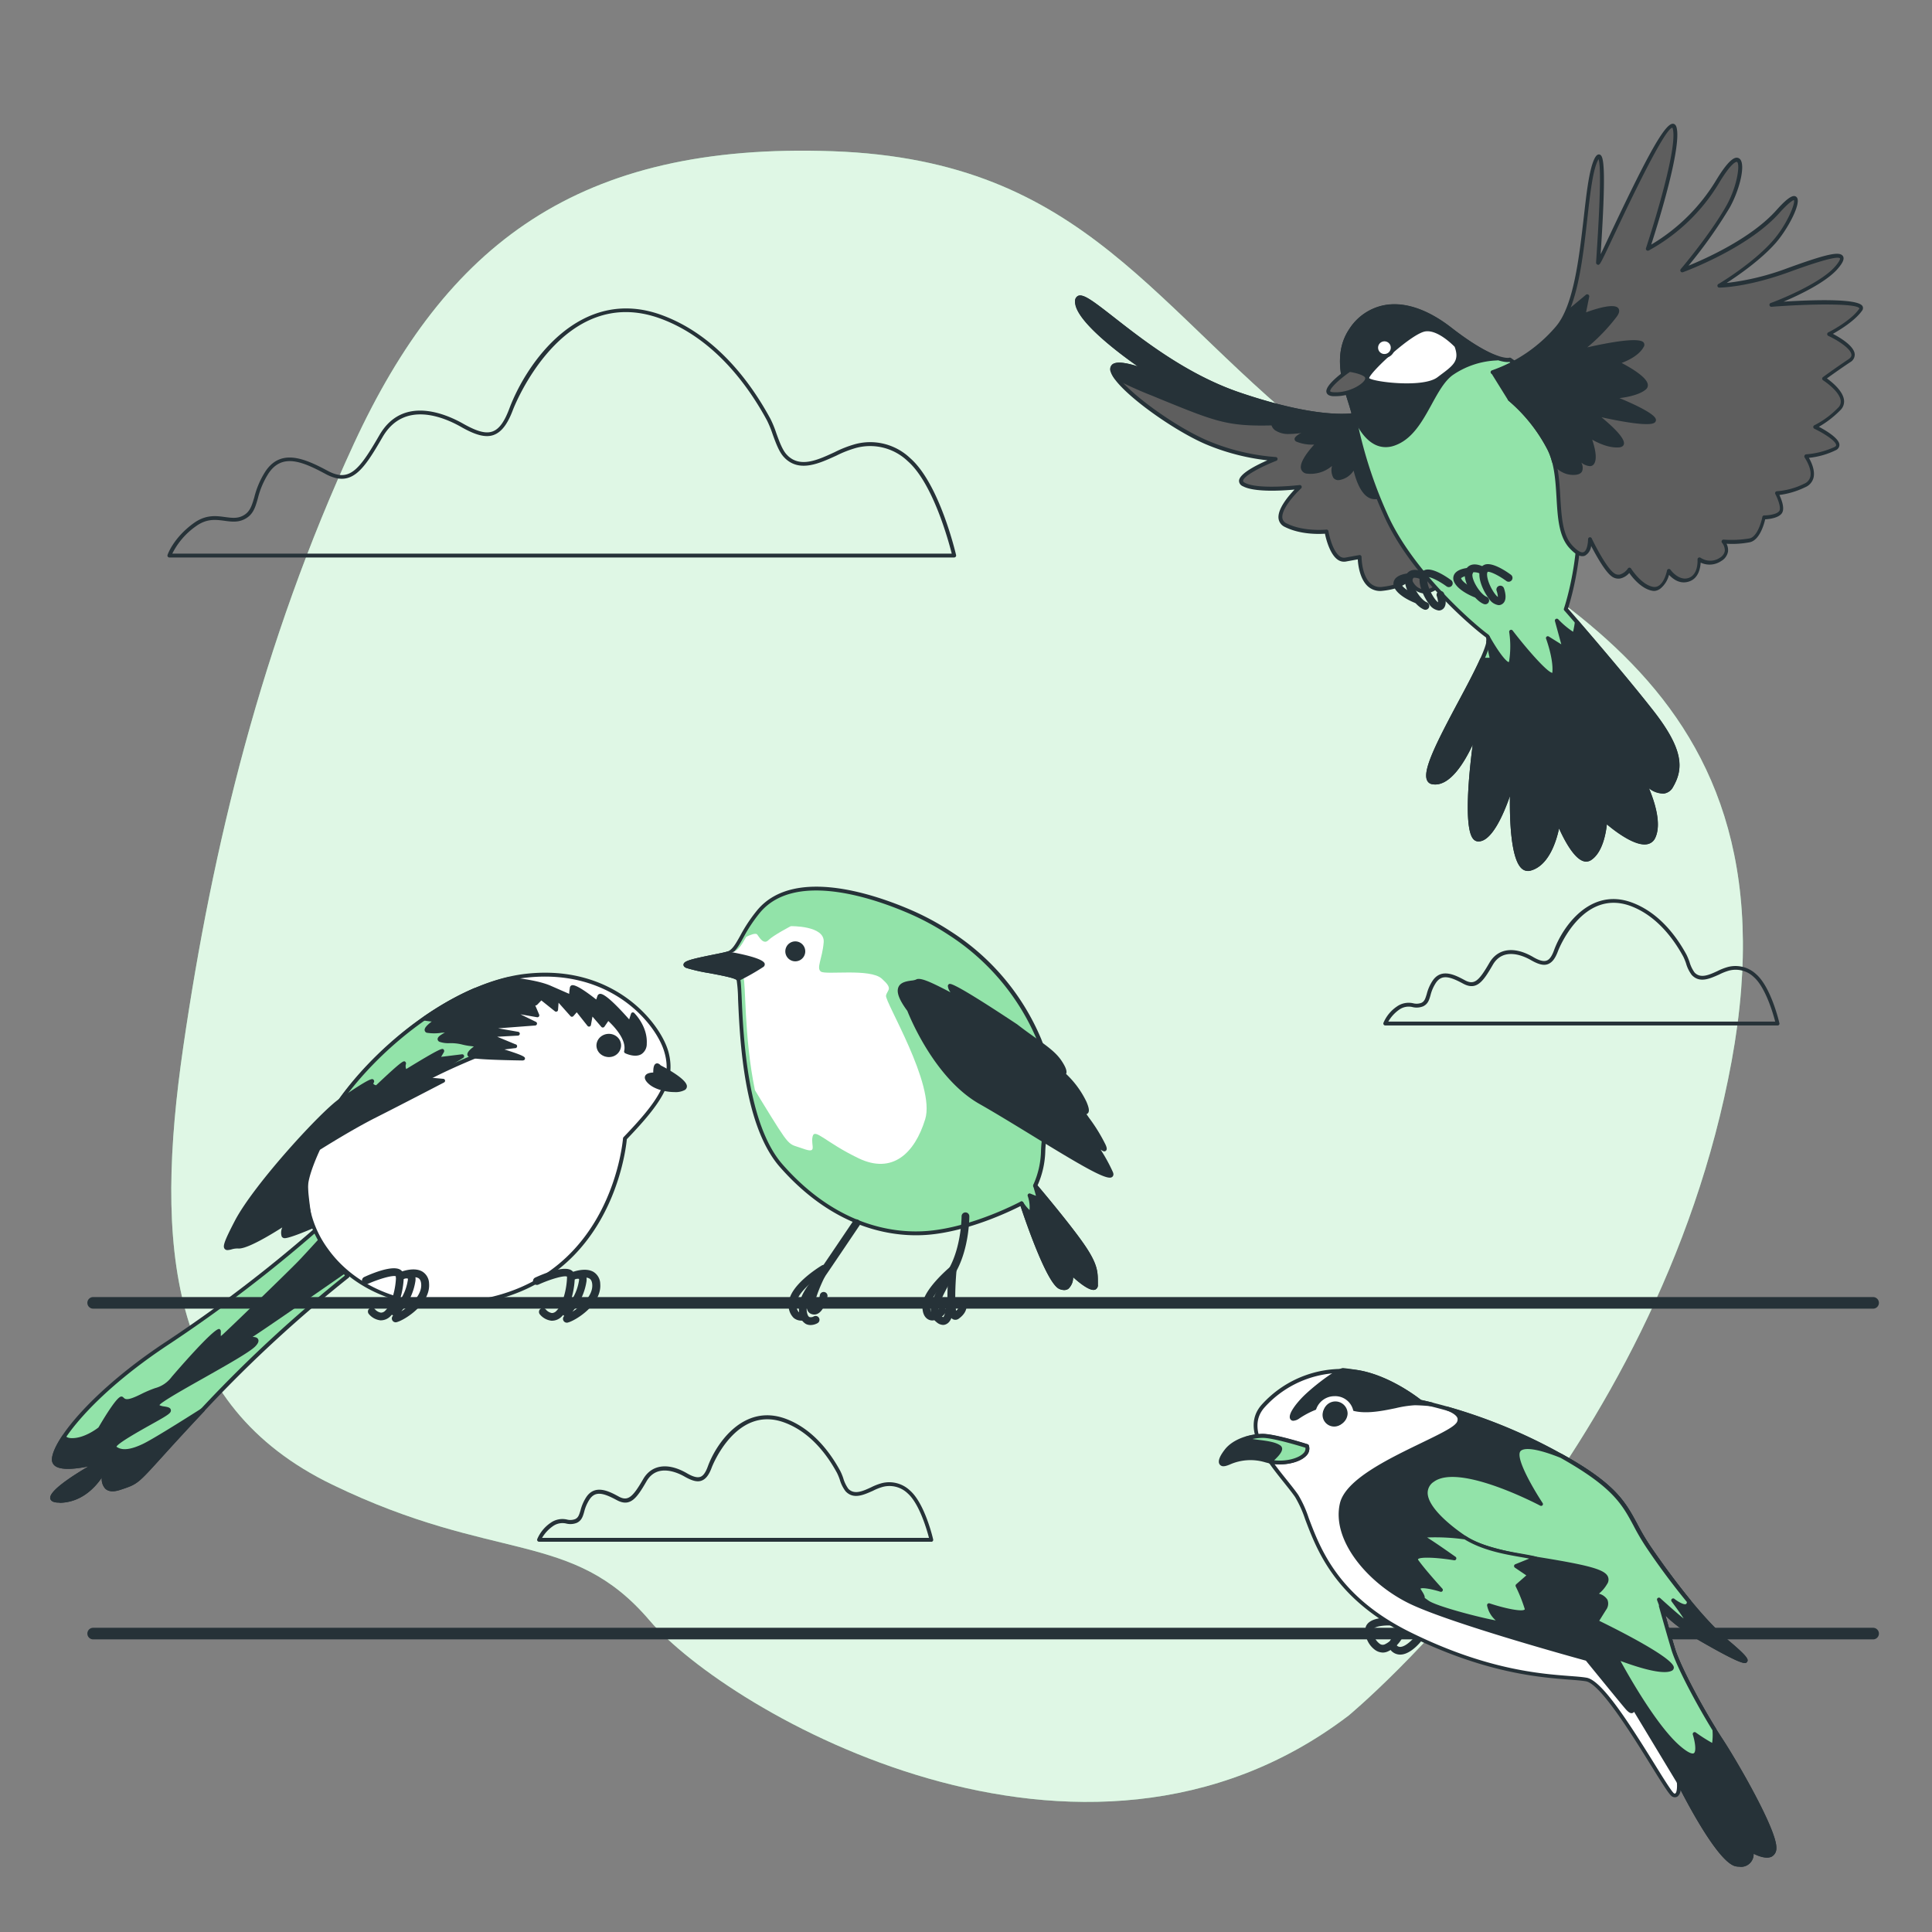 <svg xmlns="http://www.w3.org/2000/svg" viewBox="0 0 500 500"><rect x="0" y="0" width="500" height="500" fill="#808080" stroke="none"/><g id="background-simple"><path d="M349,444s80.18-66.18,99.14-169.36S389.44,150.73,343.89,115.79,281.6,41.52,215.58,39.14s-100.18,24.21-124,75.71-36.62,104.37-44.14,156-3.85,92.82,38.51,113.35,62,11.51,82.16,35.17S280,496.54,349,444Z" style="fill:#92E3A9"></path><path d="M349,444s80.18-66.18,99.14-169.36S389.44,150.73,343.89,115.79,281.6,41.52,215.58,39.14s-100.18,24.21-124,75.71-36.62,104.37-44.14,156-3.85,92.82,38.51,113.35,62,11.51,82.16,35.17S280,496.54,349,444Z" style="fill:#fff;opacity:0.7"></path></g><g id="Clouds"><path d="M247,144.28H43.84a.51.51,0,0,1-.41-.21.52.52,0,0,1-.07-.45c.06-.18,1.52-4.41,6.73-8.2,3.14-2.28,5.8-1.93,8.15-1.61,1.67.22,3.12.42,4.56-.31,1.87-.93,2.33-2.53,3-4.75A22.34,22.34,0,0,1,68.69,122c4-6,10.15-3.36,16.1-.16,5.61,3,8.13-.11,13.37-9.17,6-10.45,17.22-5.57,21.74-3,3.55,2,5.81,2.62,7.55,2s3.08-2.5,4.37-5.94c4.41-11.76,18.33-31.94,39.49-24.17,14,5.15,23,17.45,28.09,26.86a27,27,0,0,1,1.5,3.67c.78,2.15,1.59,4.38,2.7,5.56l.34.35h0c3.32,3.09,7.79,1,12.11-1a28.82,28.82,0,0,1,5.32-2.07,15,15,0,0,1,14.21,3.66c7.52,6.58,11.68,24.32,11.86,25.07a.51.51,0,0,1-.49.61Zm-202.36-1H246.31c-.81-3.22-4.87-18.23-11.39-23.93a14.07,14.07,0,0,0-13.33-3.44,28.83,28.83,0,0,0-5.13,2c-4.4,2-9.38,4.33-13.2.78h0l-.39-.4c-1.25-1.33-2.09-3.65-2.91-5.9a28,28,0,0,0-1.44-3.54c-5-9.26-13.86-21.35-27.56-26.39-25.51-9.37-38.08,23.25-38.2,23.58-1.42,3.79-3,5.8-5,6.53s-4.56.12-8.39-2.06c-4.26-2.44-14.77-7.06-20.37,2.62-4.93,8.51-8,13.14-14.71,9.55-6-3.23-11.26-5.47-14.8-.16A21.36,21.36,0,0,0,66.73,129c-.68,2.37-1.22,4.25-3.48,5.38-1.72.86-3.38.64-5.14.4-2.27-.3-4.62-.62-7.43,1.43A19,19,0,0,0,44.59,143.28Z" style="fill:#263238"></path><path d="M460.06,265.39H358.51a.49.49,0,0,1-.41-.21.52.52,0,0,1-.07-.45,9.63,9.63,0,0,1,3.46-4.23,5.29,5.29,0,0,1,4.25-.85,3.58,3.58,0,0,0,2.14-.12c.83-.42,1-1.14,1.35-2.23a11.13,11.13,0,0,1,1.5-3.45c2.29-3.44,5.95-1.47,8.37-.17s3.6.26,6.35-4.49c2.18-3.76,6.37-4.35,11.21-1.58,1.68,1,2.78,1.26,3.57,1s1.42-1.17,2-2.82c2.24-6,9.31-16.18,20.07-12.23,7.07,2.6,11.61,8.8,14.18,13.54a16.35,16.35,0,0,1,.77,1.87,8.82,8.82,0,0,0,1.29,2.7l.16.16h0c1.54,1.43,3.69.44,5.78-.52a14.81,14.81,0,0,1,2.71-1.06,7.83,7.83,0,0,1,7.32,1.89c3.82,3.34,5.92,12.29,6,12.67a.5.5,0,0,1-.1.42A.49.49,0,0,1,460.06,265.39Zm-100.77-1H459.42c-.54-2.08-2.51-8.88-5.54-11.53a6.78,6.78,0,0,0-6.44-1.66,14.29,14.29,0,0,0-2.51,1c-2.28,1-4.85,2.24-6.88.35h0l-.21-.2a9.24,9.24,0,0,1-1.5-3.05,14.55,14.55,0,0,0-.71-1.73C433.14,243,428.76,237,422,234.47c-12.52-4.6-18.72,11.48-18.78,11.64-.74,2-1.55,3-2.63,3.41s-2.42.09-4.4-1.05-7.16-3.42-9.85,1.22c-2.47,4.26-4.16,6.78-7.69,4.87s-5.57-2.41-7.07-.16a10.49,10.49,0,0,0-1.37,3.18c-.34,1.19-.64,2.23-1.87,2.84a4.47,4.47,0,0,1-2.71.23,4.24,4.24,0,0,0-3.53.66A9.61,9.61,0,0,0,359.29,264.39Z" style="fill:#263238"></path><path d="M241.07,399H139.51a.52.52,0,0,1-.41-.21.52.52,0,0,1-.07-.45,9.63,9.63,0,0,1,3.46-4.23,5.25,5.25,0,0,1,4.25-.85,3.5,3.5,0,0,0,2.14-.13c.83-.41,1-1.13,1.35-2.22a11.52,11.52,0,0,1,1.5-3.46c2.29-3.43,6-1.46,8.37-.16s3.61.26,6.35-4.49c2.18-3.76,6.37-4.35,11.21-1.59,1.68,1,2.79,1.26,3.57,1s1.42-1.18,2-2.82c2.23-6,9.3-16.18,20.06-12.23,7.07,2.6,11.61,8.8,14.18,13.54a13.59,13.59,0,0,1,.77,1.87,8.94,8.94,0,0,0,1.29,2.7l.16.16h0c1.54,1.43,3.69.44,5.78-.53a14.73,14.73,0,0,1,2.71-1.05,7.8,7.8,0,0,1,7.32,1.89c3.83,3.34,5.92,12.28,6,12.66a.5.5,0,0,1-.48.62Zm-100.78-1H240.42c-.54-2.08-2.5-8.88-5.53-11.53a6.79,6.79,0,0,0-6.45-1.66,13.55,13.55,0,0,0-2.51,1c-2.28,1-4.85,2.24-6.88.35h0l-.21-.21a9.19,9.19,0,0,1-1.5-3,13.88,13.88,0,0,0-.71-1.73c-2.48-4.6-6.87-10.59-13.65-13.08-12.53-4.61-18.72,11.47-18.78,11.64-.74,2-1.55,3-2.63,3.41s-2.42.08-4.4-1.05-7.16-3.42-9.85,1.22c-2.47,4.26-4.16,6.77-7.69,4.87s-5.57-2.41-7.07-.16a10.49,10.49,0,0,0-1.37,3.18c-.34,1.19-.64,2.23-1.86,2.84a4.43,4.43,0,0,1-2.72.22,4.25,4.25,0,0,0-3.53.67A9.61,9.61,0,0,0,140.29,398Z" style="fill:#263238"></path></g><g id="bird-3"><path d="M352.53,106.94s-7.91,3.29-31.95-4.94-41.49-30-41.82-24,19.43,18.77,19.43,18.77-11.53-4.94-10.21-.66,15.15,14.49,24.37,18.44a55.8,55.8,0,0,0,17.78,4.28s-11.85,4.61-8.23,6.59,14.49.66,14.49.66-8.23,7.57-3.62,9.88,10.54,1.64,10.54,1.64,1.31,7.91,4.93,7.25l3.63-.66s0,8.89,5.93,8.23,6.91-3,6.91-3,.66,3.29,3.62,3.62,5.27-3,5.27-3S352.86,113.85,352.53,106.94Z" style="fill:#5e5e5e"></path><path d="M368.76,153.56a3.85,3.85,0,0,1-.48,0,4.75,4.75,0,0,1-3.77-3.08c-.85.81-2.73,2-6.66,2.42a4.78,4.78,0,0,1-3.83-1.14c-2.12-1.91-2.55-5.56-2.63-7l-3.05.56a2.82,2.82,0,0,1-2.18-.5c-2-1.43-3-5.35-3.26-6.7-1.51.11-6.37.26-10.36-1.74a2.79,2.79,0,0,1-1.65-2.14c-.34-2.47,2.54-5.87,4.14-7.54-3.11.29-10.41.75-13.37-.86a1.52,1.52,0,0,1-1-1.44c.12-1.84,4.57-4.06,7.34-5.27a57.75,57.75,0,0,1-15.9-4.14c-9-3.85-23.25-14.2-24.65-18.75a1.67,1.67,0,0,1,.35-1.88c1.09-1,4.08-.35,6.64.47-5.71-4-16.49-12.26-16.23-16.88a1.45,1.45,0,0,1,.75-1.37c1.34-.61,3.81,1.26,9.28,5.53,7.53,5.89,18.91,14.8,32.45,19.43,23.48,8,31.52,5,31.6,5a.51.51,0,0,1,.69.44c.32,6.72,20.8,42.56,21,42.92a.51.51,0,0,1,0,.53C373.92,150.5,371.74,153.56,368.76,153.56Zm-4.05-4.64h.06a.49.49,0,0,1,.43.39c0,.12.63,2.94,3.19,3.22,2.17.24,4-1.78,4.61-2.5-2-3.58-19.61-34.54-20.9-42.45-2.29.6-11.11,1.92-31.68-5.12-13.7-4.69-25.16-13.66-32.75-19.59-3.81-3-7.41-5.79-8.24-5.41-.09,0-.16.23-.17.51-.26,4.63,13.77,14.8,19.2,18.33a.49.49,0,0,1,.17.65.5.5,0,0,1-.64.23c-3.32-1.43-8.46-3-9.48-2.11-.06.06-.24.22-.05.84,1.21,4,14.72,14.12,24.09,18.13a55.55,55.55,0,0,0,17.6,4.24.51.51,0,0,1,.48.42.5.5,0,0,1-.32.55c-3.52,1.37-8.51,3.88-8.6,5.19,0,.06,0,.25.43.49,3.44,1.88,14.08.61,14.19.6a.5.5,0,0,1,.4.86c-1.46,1.35-5.18,5.35-4.85,7.68a1.81,1.81,0,0,0,1.11,1.39c4.42,2.21,10.2,1.6,10.26,1.6a.49.49,0,0,1,.55.41c0,.05.86,5,2.94,6.5a1.8,1.8,0,0,0,1.42.34l3.62-.66a.48.48,0,0,1,.41.11.49.49,0,0,1,.18.38s0,4.79,2.32,6.84a3.71,3.71,0,0,0,3.05.9c5.48-.61,6.51-2.66,6.52-2.68A.51.51,0,0,1,364.71,148.92Z" style="fill:#263238"></path><path d="M347.59,108.25s-13.84,4.61-11.86,5.6,5.6.66,5.6.66-6.92,6.92-3,7.58,7.24-3,7.24-3-1.65,4.94,1,4.61,3.95-3.29,3.95-3.29,1.32,7.9,4.94,8.23,4.28-4.28,4.28-4.28l6.92,5.27s-9.88-22.72-10.21-23.71S347.59,108.25,347.59,108.25Z" style="fill:#263238"></path><path d="M366.69,130.16a.57.57,0,0,1-.31-.1l-6.28-4.79c-.49,1.78-1.89,4.15-4.65,3.9-3.05-.28-4.56-5-5.13-7.37a5.47,5.47,0,0,1-3.66,2.43,1.63,1.63,0,0,1-1.57-.55,4.13,4.13,0,0,1-.36-3.1,8.51,8.51,0,0,1-6.45,2,1.74,1.74,0,0,1-1.55-1.16c-.56-1.72,1.92-4.76,3.38-6.36a10.84,10.84,0,0,1-4.6-.76.75.75,0,0,1-.47-.74c.1-1.4,6.78-3.91,12.38-5.78,2.37-.91,8-3,9.15-2.41a.71.71,0,0,1,.38.42c.26.77,6.78,15.82,10.2,23.67a.51.51,0,0,1-.15.59A.53.53,0,0,1,366.69,130.16Zm-16.14-10.22h.06a.5.5,0,0,1,.43.42c.35,2.09,1.84,7.57,4.5,7.81,3.1.29,3.71-3.68,3.74-3.85a.47.47,0,0,1,.3-.39.5.5,0,0,1,.49.06l5.39,4.11c-2.25-5.19-8.67-20-9.4-21.84-.9-.12-4.91,1.16-8.29,2.46h0c-4.94,1.65-10.48,3.84-11.56,4.78a13.44,13.44,0,0,0,5.1.5.51.51,0,0,1,.5.29.49.49,0,0,1-.1.56c-1.89,1.89-4.38,5.08-4,6.26,0,.09.12.36.77.47,3.64.61,6.76-2.77,6.79-2.81a.51.51,0,0,1,.85.5c-.4,1.19-.73,3.15-.23,3.77a.7.7,0,0,0,.68.19c2.31-.29,3.54-3,3.55-3A.5.5,0,0,1,350.55,119.94Zm-3-11.69h0Z" style="fill:#263238"></path><path d="M352.53,106.94s-7.91,3.29-31.95-4.94-41.49-30-41.82-24,19.43,18.77,19.43,18.77-11.53-4.94-10.21-.66a5.91,5.91,0,0,0,.85,1.58,104,104,0,0,0,9.69,4.35c16.13,6.58,18.77,7.9,31,7.57,0,0,0,3.62,8.9,1.65A121.84,121.84,0,0,0,352.53,107Z" style="fill:#263238"></path><path d="M333.77,112.31a6.07,6.07,0,0,1-3.84-1,2.57,2.57,0,0,1-.86-1.21c-11.41.27-14.51-1-28.72-6.79l-2-.83a105.22,105.22,0,0,1-9.74-4.37.61.61,0,0,1-.17-.15,6.66,6.66,0,0,1-.92-1.72,1.67,1.67,0,0,1,.35-1.88c1.09-1,4.08-.35,6.64.47-5.72-4-16.49-12.26-16.23-16.88a1.45,1.45,0,0,1,.75-1.37c1.34-.61,3.81,1.26,9.28,5.53,7.53,5.89,18.91,14.8,32.45,19.43,23.48,8,31.52,5,31.6,5a.5.5,0,0,1,.46,0,.54.54,0,0,1-.1.94,120.89,120.89,0,0,1-14.23,4.25A22.26,22.26,0,0,1,333.77,112.31Zm-4.3-3.24a.5.5,0,0,1,.35.14.51.51,0,0,1,.15.36,1.45,1.45,0,0,0,.62,1c.72.55,2.66,1.3,7.67.19,3.32-.74,6.63-1.71,9.51-2.64-4.74.1-13.31-.81-27.35-5.62-13.7-4.69-25.16-13.66-32.75-19.59-3.81-3-7.41-5.79-8.24-5.41-.09,0-.16.23-.17.51-.26,4.63,13.77,14.8,19.2,18.33a.49.49,0,0,1,.17.65.5.5,0,0,1-.64.23c-3.32-1.43-8.46-3-9.47-2.11-.07.06-.25.22-.06.84a5.07,5.07,0,0,0,.71,1.35c1.86,1,5.07,2.44,9.54,4.26l2,.83c14.22,5.81,17.17,7,28.73,6.71ZM353,106.94h0Z" style="fill:#263238"></path><path d="M390.73,93.1s-3.63,1.32-15.48-7.9-21.08-6.59-25.69.33-1,15.48.33,20.09,2,12.18,8.56,27.33,22.73,29,26.35,31.62-20.42,36.55-14.16,37.87,11.52-13.5,11.52-13.5-4.28,28,.33,28.32,8.9-14.82,8.9-14.82-1.32,24,4.61,22.39,7.24-12.18,7.24-12.18,4.61,11.85,8.23,9.55,4-9.88,4-9.88,10.2,9.22,12.51,4.28-2.63-14.49-2.63-14.49,4.94,5.27,7.24,1.32,3.29-8.57-5.27-19.43-22.06-26.35-22.06-26.35,6.25-18.11,2-35.24S399.29,99,390.73,93.1Z" style="fill:#92E3A9"></path><path d="M395.44,225.41a2.41,2.41,0,0,1-1.51-.54c-3-2.42-3.25-13.13-3.16-18.85-1.58,4.53-4.64,11.74-8.13,11.74h-.18a1.76,1.76,0,0,1-1.25-.71c-2.44-3.06-1-17.35-.07-24.35-2.05,4.42-6,11.2-10.6,10.23a1.7,1.7,0,0,1-1.22-1c-1.2-2.58,2.44-9.75,8.13-20.4,3.53-6.61,8.37-15.65,7.06-16.61-3.92-2.85-19.89-16.59-26.51-31.82a114.16,114.16,0,0,1-7.69-23.63c-.32-1.45-.59-2.7-.9-3.76-.16-.56-.35-1.17-.56-1.83-1.55-4.94-3.89-12.4.3-18.68a13.88,13.88,0,0,1,9.44-6.3c5.11-.83,11,1.2,17,5.86,11.3,8.79,15,7.83,15,7.82a.56.56,0,0,1,.44.06c8.8,6.09,12.38,12.46,16.67,29.6,4,15.92-1.14,32.89-1.9,35.25,1.66,1.91,14,16.09,21.89,26.15,8.12,10.3,8.05,15.29,5.31,20a3.15,3.15,0,0,1-2.39,1.7,6,6,0,0,1-3.86-1.38c1.34,3.16,3.39,9.12,1.66,12.81a2.8,2.8,0,0,1-2.06,1.67c-3.2.66-8.52-3.48-10.48-5.14-.23,2.2-1.09,7.36-4.11,9.28a2.29,2.29,0,0,1-2,.24c-2.56-.84-5.09-5.84-6.26-8.46-.66,3.14-2.57,9.6-7.31,10.91A2.45,2.45,0,0,1,395.44,225.41Zm-4.05-23.47h.08a.49.49,0,0,1,.41.52c-.28,5.18-.35,19.18,2.68,21.62a1.36,1.36,0,0,0,1.3.26c5.54-1.54,6.87-11.66,6.89-11.76a.49.49,0,0,1,.43-.44.5.5,0,0,1,.53.32c.91,2.35,3.83,8.63,6.31,9.44a1.31,1.31,0,0,0,1.19-.13c3.36-2.14,3.71-9.41,3.72-9.48a.47.47,0,0,1,.3-.44.49.49,0,0,1,.53.09c1.93,1.74,7.55,6.12,10.37,5.55a1.85,1.85,0,0,0,1.36-1.11c2.17-4.66-2.58-14-2.63-14a.5.5,0,0,1,.16-.64.49.49,0,0,1,.65.07s2.69,2.85,4.81,2.61a2.15,2.15,0,0,0,1.64-1.21c2.07-3.55,3.38-7.94-5.23-18.86C418.43,173.57,405,158.13,404.84,158a.51.51,0,0,1-.1-.49c.07-.18,6.16-18.18,2-34.95s-7.66-23-16.09-28.9c-1.09.18-5.28,0-15.68-8-5.77-4.49-11.36-6.45-16.19-5.67A12.93,12.93,0,0,0,350,85.81c-3.92,5.88-1.67,13.06-.17,17.82.21.67.4,1.29.56,1.85.32,1.1.59,2.36.91,3.83a114.71,114.71,0,0,0,7.63,23.44c6.47,14.87,22.55,28.77,26.18,31.41,1.93,1.4-1.15,7.4-6.75,17.89-4.1,7.66-9.19,17.19-8.11,19.5a.66.66,0,0,0,.51.4c5.77,1.21,10.9-13,10.95-13.18a.52.52,0,0,1,.6-.32.5.5,0,0,1,.37.56c-1,6.6-3.1,24.38-.67,27.41a.73.73,0,0,0,.54.34h.12c3.41,0,7.11-10.4,8.25-14.46A.51.51,0,0,1,391.39,201.94Z" style="fill:#263238"></path><path d="M360.76,114.84c7.57-2.63,9.55-14.16,14.82-18.11a22,22,0,0,1,11.85-4v-.17c-2.39-.83-6.26-2.8-12.18-7.41-11.86-9.22-21.08-6.59-25.69.33s-1,15.48.33,20.09C349.89,105.62,353.18,117.47,360.76,114.84Z" style="fill:#263238"></path><path d="M358.61,115.72a6.19,6.19,0,0,1-2.91-.73c-4.31-2.26-6.21-8.95-6.29-9.24-.16-.55-.35-1.16-.56-1.82-1.55-4.94-3.89-12.4.3-18.68a13.88,13.88,0,0,1,9.44-6.3c5.11-.83,11,1.2,17,5.86s9.89,6.59,12,7.33a.48.48,0,0,1,.34.45v.19a.51.51,0,0,1-.5.5,21.66,21.66,0,0,0-11.55,3.85c-2.1,1.58-3.69,4.46-5.36,7.51-2.45,4.46-5,9.07-9.6,10.67h0A6.79,6.79,0,0,1,358.61,115.72Zm2.26-35.95a13.48,13.48,0,0,0-2.12.16A12.93,12.93,0,0,0,350,85.81c-3.92,5.88-1.67,13.06-.17,17.82.21.67.4,1.29.56,1.85,0,.07,1.87,6.57,5.8,8.63a5.42,5.42,0,0,0,4.42.26h0c4.25-1.48,6.69-5.92,9.05-10.21,1.73-3.15,3.36-6.13,5.64-7.83a21.7,21.7,0,0,1,10.3-3.92,55.35,55.35,0,0,1-10.64-6.81C370,81.75,365.19,79.77,360.87,79.77Z" style="fill:#263238"></path><path d="M349.23,95.74s-8.56,5.93-4.28,6.26,8.56-2.31,8.89-4S349.23,95.74,349.23,95.74Z" style="fill:#5e5e5e"></path><path d="M345.71,102.53l-.8,0c-.92-.08-1.46-.4-1.62-1-.48-1.79,4.21-5.2,5.66-6.2a.54.54,0,0,1,.35-.09c.39.06,3.86.55,4.79,1.86a1.28,1.28,0,0,1,.24,1C354,100,350,102.53,345.71,102.53Zm3.65-6.27c-2.91,2-5.28,4.36-5.1,5,0,.08.23.2.73.24,4.05.31,8.09-2.19,8.36-3.55a.28.28,0,0,0-.07-.27C352.79,97,350.69,96.46,349.36,96.26Z" style="fill:#263238"></path><path d="M376.9,89.48s-4.29-4.61-7.91-4.28S353.18,96.73,353.84,98s14.49,3,18.45,0S378.54,93.76,376.9,89.48Z" style="fill:#fff"></path><path d="M363.92,100.2a39.2,39.2,0,0,1-8.2-.83c-1.78-.42-2.18-.81-2.32-1.1a1.29,1.29,0,0,1,.18-1.16C355.13,94.34,365.34,85,369,84.7c3.83-.34,8.13,4.25,8.31,4.44a.39.39,0,0,1,.1.16c1.68,4.35-.59,6-4,8.57l-.76.57C370.86,99.74,367.41,100.2,363.92,100.2Zm-9.59-2.34c1.18,1,13.95,2.57,17.66-.21l.77-.58c3.45-2.57,5-3.75,3.7-7.32-.54-.55-4.31-4.33-7.42-4C365.67,86,354.74,96.13,354.33,97.86Z" style="fill:#263238"></path><path d="M386.45,96.4a38.42,38.42,0,0,0,16.79-11.53c7.58-8.89,6.59-35.56,9.88-43.14s.66,25,.66,26.35,18.11-40.51,19.76-34.91-6.92,31.28-6.92,31.28A47.22,47.22,0,0,0,444.74,47c7.57-12.51,6.91-1,2.63,6.59s-11.86,16.46-11.86,16.46S452,64.12,460.21,54.9s4.28,2-1,7.91S445.06,74,445.06,74s6.92,0,17.79-4,16.79-5.6,12.51-.66-16.79,9.55-16.79,9.55,25.35-2,23.05,1.32-8.23,6.26-8.23,6.26,9.22,4.28,5.27,6.91S472.07,98,472.07,98s7.24,4.62,3.95,7.91a23.36,23.36,0,0,1-6.26,4.61s8.24,4,5.27,5.6a22,22,0,0,1-7.57,2s4,5.6-.33,7.58a19.19,19.19,0,0,1-7.25,2s2,3.63,1,4.94-4.28,1.32-4.28,1.32-1,5.27-3.62,5.93a27.6,27.6,0,0,1-6.92.33,3,3,0,0,1-.66,4.61,5,5,0,0,1-5.59,0s.32,4.28-2.64,5.27-5.27-2.31-5.27-2.31-1,5.27-4.28,4.61-5.93-4.94-5.93-4.94-2,3-4.28,1.32-5.93-9.22-5.93-9.22,0,7.24-4.94,2-1.64-17.45-5.59-25.35a42.07,42.07,0,0,0-10.21-12.85" style="fill:#5e5e5e"></path><path d="M428.17,152.94a3.09,3.09,0,0,1-.66-.07c-2.74-.55-5-3.35-5.86-4.58a4.36,4.36,0,0,1-2.31,1.42,2.88,2.88,0,0,1-2.23-.54c-1.74-1.25-4.11-5.54-5.32-7.88a3.25,3.25,0,0,1-1.6,2.52c-1.07.43-2.39-.21-4-1.95-2.77-3-3.06-7.84-3.36-13-.26-4.37-.53-8.89-2.32-12.47a41.88,41.88,0,0,0-10.07-12.67.51.51,0,0,1-.09-.71.52.52,0,0,1,.71-.08,42.89,42.89,0,0,1,10.34,13c1.88,3.77,2.16,8.39,2.42,12.86.3,5,.58,9.69,3.1,12.38,1.26,1.35,2.3,2,2.92,1.71.94-.37,1.15-2.59,1.15-3.34a.51.51,0,0,1,.39-.49.49.49,0,0,1,.56.27c0,.08,3.6,7.48,5.77,9a1.85,1.85,0,0,0,1.47.38,3.88,3.88,0,0,0,2.11-1.56.49.49,0,0,1,.42-.23.54.54,0,0,1,.42.24s2.56,4.1,5.6,4.71a2,2,0,0,0,1.6-.31c1.53-1,2.08-3.87,2.09-3.9a.52.52,0,0,1,.39-.4.5.5,0,0,1,.51.2s2.13,3,4.7,2.12,2.3-4.72,2.3-4.75a.49.49,0,0,1,.25-.48.5.5,0,0,1,.54,0,4.44,4.44,0,0,0,5,0,2.59,2.59,0,0,0,1.27-1.74,3.13,3.13,0,0,0-.71-2.12.5.5,0,0,1-.07-.56.49.49,0,0,1,.48-.27,27.63,27.63,0,0,0,6.76-.32c1.9-.47,3-4.15,3.25-5.53a.49.49,0,0,1,.49-.41c.85,0,3.2-.2,3.88-1.12.55-.73-.27-3-1-4.4a.5.5,0,0,1,0-.49.52.52,0,0,1,.43-.25,18.93,18.93,0,0,0,7-1.93,2.65,2.65,0,0,0,1.6-1.75c.57-2.14-1.45-5-1.47-5.08a.5.5,0,0,1,0-.5.51.51,0,0,1,.41-.29,21.51,21.51,0,0,0,7.37-1.91c.39-.22.39-.4.39-.47,0-1.07-3.31-3.13-5.63-4.24a.51.51,0,0,1-.29-.46.52.52,0,0,1,.3-.45,23.09,23.09,0,0,0,6.11-4.51,2.15,2.15,0,0,0,.7-1.82c-.28-2.54-4.53-5.28-4.57-5.3a.51.51,0,0,1-.23-.41.47.47,0,0,1,.2-.41s2.69-2,6.61-4.63c.81-.54.77-1,.76-1.18-.13-1.58-3.72-3.83-6-4.87a.51.51,0,0,1,0-.9c.06,0,5.84-2.95,8-6.09a.28.28,0,0,0,.06-.12c-.53-1.3-12.18-1.23-22.66-.42a.5.5,0,0,1-.22-1c.13,0,12.45-4.63,16.59-9.41,1.45-1.67,1.27-2.1,1.27-2.1-.69-1-10.13,2.42-13.23,3.55-10.83,3.94-17.67,4-18,4a.5.5,0,0,1-.48-.36.52.52,0,0,1,.23-.57c.09,0,8.89-5.3,14-11.09,3.77-4.24,6-9.91,5.55-10.62,0,0-.77,0-3.81,3.38-8.23,9.21-24.74,15.22-24.91,15.28a.5.5,0,0,1-.58-.18.51.51,0,0,1,0-.61c.08-.09,7.6-8.94,11.8-16.39,2.85-5,3.63-10.87,2.77-11.37,0,0-1.08-.43-4.54,5.29a48.2,48.2,0,0,1-18.32,17.65.53.53,0,0,1-.55-.08.5.5,0,0,1-.14-.53c.08-.26,8.49-25.6,6.91-31a.45.45,0,0,0-.08-.18c-2.06.17-11.71,20.61-15.34,28.31-3.43,7.26-3.43,7.27-4,7.15a.53.53,0,0,1-.4-.51c0-.21.05-1,.15-2.49,1.16-17.59.94-23.06.48-24.32a5.57,5.57,0,0,0-.33.66c-1.22,2.8-1.84,8.3-2.56,14.67-1.21,10.76-2.59,22.95-7.4,28.6a38.54,38.54,0,0,1-17,11.68.51.51,0,0,1-.62-.34.5.5,0,0,1,.35-.62,38.34,38.34,0,0,0,16.55-11.37c4.61-5.41,6-18,7.17-28.06.73-6.45,1.35-12,2.63-15,.35-.79.8-1.58,1.47-1.42,1,.25,1.82,2.39.3,25.55,0,.08,0,.16,0,.24.61-1.25,1.43-3,2.32-4.89,8.83-18.69,14.06-28.86,16.33-28.86h.05c.25,0,.7.15.91.87,1.48,5-4.85,25.21-6.53,30.4a48.5,48.5,0,0,0,16.82-16.69c3.64-6,5.11-6.09,5.9-5.63,1.9,1.11.24,8-2.4,12.72a122.16,122.16,0,0,1-10.68,15.06c4.47-1.82,16.24-7.08,22.71-14.32,3.56-4,4.64-4,5.24-3.45,1.5,1.34-2.33,8.47-5.48,12-3.87,4.36-9.73,8.39-12.59,10.24a66.17,66.17,0,0,0,15.67-3.8c10.17-3.7,13.53-4.44,14.4-3.18.47.69.05,1.71-1.34,3.32-3.05,3.52-10,6.8-14,8.5,6.93-.44,19.23-.92,20.42,1.15a1.06,1.06,0,0,1-.11,1.18c-1.84,2.62-5.79,5-7.55,6,1.79.93,5.49,3.11,5.65,5.26a2.24,2.24,0,0,1-1.2,2.09c-2.84,1.9-5,3.47-6,4.18,1.28.92,4.17,3.23,4.43,5.63a3.1,3.1,0,0,1-1,2.64,25.39,25.39,0,0,1-5.51,4.25c1.8.94,5.27,3,5.32,4.67a1.5,1.5,0,0,1-.9,1.37,20.54,20.54,0,0,1-7,2c.64,1.11,1.68,3.32,1.18,5.21a3.64,3.64,0,0,1-2.15,2.4,21.63,21.63,0,0,1-6.67,2c.59,1.24,1.5,3.6.6,4.79s-3.29,1.46-4.27,1.51c-.3,1.3-1.42,5.3-3.91,5.92a24,24,0,0,1-6.09.4,3.6,3.6,0,0,1,.38,2,3.51,3.51,0,0,1-1.71,2.44,5.38,5.38,0,0,1-5.37.44c-.08,1.41-.54,4.08-3,4.89s-4.23-.72-5.19-1.72a6.72,6.72,0,0,1-2.26,3.58A3,3,0,0,1,428.17,152.94Z" style="fill:#263238"></path><path d="M407.19,122.41c4.13,0,.78-4.24-.86-6.08,1.51,1.57,4.8,4.7,5.8,3.45,1.32-1.65-1-7.25-1-7.25s4.29,3,7.91,2.64-6.59-8.23-6.59-8.23,13.83,3.29,15.48,2-10.87-6.25-10.87-6.25,6.26-.33,8.56-2.31-7.24-6.59-7.24-6.59,4.94-1.31,6.59-4.28-16.14,1.32-16.14,1.32,6.26-4.94,9.22-9.22-8.23,0-8.23,0l1-4.94L405.61,81a16.11,16.11,0,0,1-2.37,3.89A38.42,38.42,0,0,1,386.45,96.4l4.28,6.91a42.07,42.07,0,0,1,10.21,12.85,16.65,16.65,0,0,1,1.17,3.17A5.71,5.71,0,0,0,407.19,122.41Z" style="fill:#263238"></path><path d="M407.19,122.91a6.19,6.19,0,0,1-5.51-3.33.61.61,0,0,1-.05-.12,16.07,16.07,0,0,0-1.14-3.08,41.88,41.88,0,0,0-10.07-12.67.49.49,0,0,1-.12-.13L386,96.66a.5.5,0,0,1,.29-.74,38.34,38.34,0,0,0,16.55-11.37,15.89,15.89,0,0,0,2.29-3.78.49.49,0,0,1,.14-.18l5.21-4.34a.5.5,0,0,1,.57,0,.51.51,0,0,1,.24.53l-.82,4.06c2.67-1,7.31-2.4,8.34-1.08.6.76-.12,1.8-.36,2.14a48.17,48.17,0,0,1-7.67,8c5.15-1.17,13.45-2.76,14.6-1.25a1,1,0,0,1,0,1.15c-1.23,2.21-4.09,3.53-5.71,4.13,2.22,1.16,6.53,3.64,6.78,5.57a1.4,1.4,0,0,1-.52,1.3c-1.56,1.34-4.72,2-6.81,2.23,3.72,1.54,9.21,4.06,9.43,5.54a.82.82,0,0,1-.33.8c-1.43,1.14-9.54-.46-13.76-1.39,2.67,2.21,6.23,5.47,5.79,7-.09.32-.37.72-1.19.8-2.56.23-5.39-1.07-7-2,.63,1.87,1.47,5.05.4,6.38a1.26,1.26,0,0,1-.95.48,4.06,4.06,0,0,1-2.28-.93,2.71,2.71,0,0,1,.24,2.2C409.21,122.55,408.42,122.91,407.19,122.91Zm-4.61-3.78a5.14,5.14,0,0,0,4.61,2.78c.55,0,1.25-.08,1.43-.48.25-.57-.31-2.13-2.67-4.76a.51.51,0,0,1,.74-.69c2.17,2.25,4.05,3.63,4.83,3.59a.27.27,0,0,0,.22-.1c.83-1-.21-4.69-1.06-6.74a.51.51,0,0,1,.15-.58.51.51,0,0,1,.6,0s4.17,2.86,7.57,2.55a.56.56,0,0,0,.33-.09c.25-.7-3.1-4.09-7.17-7.25a.5.5,0,0,1-.15-.61.5.5,0,0,1,.57-.27c6.53,1.56,13.81,2.75,15,2.12-.51-1-5.85-3.55-10.67-5.45a.5.5,0,0,1-.31-.55.49.49,0,0,1,.47-.41c.06,0,6.11-.35,8.26-2.19a.42.42,0,0,0,.18-.41c-.18-1.41-4.59-4-7.32-5.35a.49.49,0,0,1-.28-.49.5.5,0,0,1,.37-.44c.05,0,4.76-1.3,6.28-4a.3.3,0,0,0,0-.11c-.71-.8-8.67.48-15.62,2.16a.5.5,0,0,1-.43-.88c.06,0,6.23-5,9.12-9.12.44-.63.43-.9.4-1-.44-.56-4.2.24-8,1.71a.5.5,0,0,1-.5-.09.49.49,0,0,1-.17-.48l.71-3.55-4,3.36a17.11,17.11,0,0,1-2.4,3.91,39.25,39.25,0,0,1-16.41,11.48l3.9,6.3a43,43,0,0,1,10.27,13A16.91,16.91,0,0,1,402.58,119.13Z" style="fill:#263238"></path><path d="M408.09,161a21,21,0,0,1-.57,2.94c-.33,1-4.61-3.29-4.61-3.29l2,7.24-4.28-2.63s2,5.26,1.64,8.89-11.19-10.54-11.19-10.54a25.76,25.76,0,0,1,0,7.57c-.57,3.12-4.79-4-6-6a2.58,2.58,0,0,1,0,1l1,4.69H383.5c-4.74,10.58-17.64,30.61-12.86,31.62,6.26,1.32,11.52-13.5,11.52-13.5s-4.28,28,.33,28.32,8.9-14.82,8.9-14.82-1.32,24,4.61,22.39,7.24-12.18,7.24-12.18,4.61,11.85,8.23,9.55,4-9.88,4-9.88,10.2,9.22,12.51,4.28-2.63-14.49-2.63-14.49,4.94,5.27,7.24,1.32,3.29-8.57-5.27-19.43C421.16,176.23,412.52,166.11,408.09,161Z" style="fill:#263238"></path><path d="M395.44,225.41a2.41,2.41,0,0,1-1.51-.54c-3-2.42-3.25-13.13-3.16-18.85-1.58,4.53-4.64,11.74-8.13,11.74h-.18a1.76,1.76,0,0,1-1.25-.71c-2.44-3.06-1-17.35-.07-24.35-2.05,4.42-6,11.2-10.6,10.23a1.7,1.7,0,0,1-1.22-1c-1.2-2.58,2.44-9.75,8.13-20.4,2.17-4.05,4.21-7.88,5.59-11a.51.51,0,0,1,.46-.3h2l-.86-4.09a.5.5,0,0,1,0-.17,2.26,2.26,0,0,0,0-.83.51.51,0,0,1,.3-.59.5.5,0,0,1,.62.22c2.73,4.8,4.45,6.57,4.91,6.57h0a.94.94,0,0,0,.11-.37,24.8,24.8,0,0,0,0-7.4.51.51,0,0,1,.3-.54.5.5,0,0,1,.59.15c4.08,5.31,9.12,10.94,10.28,10.94h0s0-.06,0-.14c.31-3.46-1.6-8.62-1.62-8.67a.48.48,0,0,1,.15-.56.5.5,0,0,1,.58,0l3.2,2-1.64-6a.5.5,0,0,1,.23-.57.52.52,0,0,1,.61.08,21.7,21.7,0,0,0,3.85,3.24,24.92,24.92,0,0,0,.47-2.6.49.49,0,0,1,.36-.41.49.49,0,0,1,.52.15c4.57,5.3,13.14,15.35,19.2,23.05,8.12,10.3,8.05,15.29,5.31,20a3.15,3.15,0,0,1-2.39,1.7,6,6,0,0,1-3.86-1.38c1.34,3.16,3.39,9.12,1.66,12.81a2.8,2.8,0,0,1-2.06,1.67c-3.2.66-8.52-3.48-10.48-5.14-.23,2.2-1.09,7.36-4.11,9.28a2.29,2.29,0,0,1-2,.24c-2.56-.84-5.09-5.84-6.26-8.46-.66,3.14-2.57,9.6-7.31,10.91A2.45,2.45,0,0,1,395.44,225.41Zm-4.05-23.47h.08a.49.49,0,0,1,.41.52c-.28,5.18-.35,19.18,2.68,21.62a1.36,1.36,0,0,0,1.3.26c5.54-1.54,6.87-11.66,6.89-11.76a.49.49,0,0,1,.43-.44.5.5,0,0,1,.53.32c.91,2.35,3.83,8.63,6.31,9.44a1.31,1.31,0,0,0,1.19-.13c3.36-2.14,3.71-9.41,3.72-9.48a.47.47,0,0,1,.3-.44.49.49,0,0,1,.53.09c1.93,1.74,7.54,6.12,10.37,5.55a1.85,1.85,0,0,0,1.36-1.11c2.17-4.66-2.58-14-2.63-14a.5.5,0,0,1,.16-.64.49.49,0,0,1,.65.07s2.69,2.85,4.81,2.61a2.15,2.15,0,0,0,1.64-1.21c2.07-3.55,3.38-7.94-5.23-18.86-5.76-7.31-13.77-16.73-18.47-22.19a15.86,15.86,0,0,1-.42,1.95.71.71,0,0,1-.51.47c-.71.16-2.18-1-3.62-2.31l1.5,5.5a.51.51,0,0,1-.18.53.52.52,0,0,1-.56,0l-3.11-1.91a22.33,22.33,0,0,1,1.23,7.78,1,1,0,0,1-.7,1c-1.79.51-7.17-5.9-10.29-9.87a24.13,24.13,0,0,1-.21,5.94c-.16.87-.59,1.12-.92,1.18s-1.49.25-4.71-4.95l.69,3.25a.53.53,0,0,1-.1.42.5.5,0,0,1-.39.18h-2.3c-1.39,3.06-3.38,6.79-5.49,10.73-4.09,7.66-9.18,17.19-8.1,19.5a.66.66,0,0,0,.51.4c5.77,1.21,10.9-13,10.95-13.18a.52.52,0,0,1,.6-.32.5.5,0,0,1,.37.56c-1,6.6-3.1,24.38-.67,27.41a.73.73,0,0,0,.54.34h.12c3.41,0,7.11-10.4,8.25-14.46A.51.51,0,0,1,391.39,201.94Z" style="fill:#263238"></path><path d="M360.43,90a2.14,2.14,0,1,1-2.14-2.14A2.14,2.14,0,0,1,360.43,90Z" style="fill:#fff"></path><path d="M358.29,92.62A2.64,2.64,0,1,1,360.93,90,2.64,2.64,0,0,1,358.29,92.62Zm0-4.28A1.64,1.64,0,1,0,359.93,90,1.63,1.63,0,0,0,358.29,88.34Z" style="fill:#263238"></path><path d="M372.36,158a3.56,3.56,0,0,1-2.52-1.69c-1.22-1.57-2.94-5-2.35-7.34a2,2,0,0,1,1.27-1.45c2-.73,5.71,1.82,6.79,2.62a1,1,0,0,1-1.19,1.61c-2-1.47-4.39-2.61-4.93-2.35-.47,1.94,1.64,5.72,2.74,6.48a5.76,5.76,0,0,0-.32-1.57,1,1,0,1,1,1.88-.68c.21.58.82,2.56,0,3.66A1.68,1.68,0,0,1,372.36,158Z" style="fill:#263238"></path><path d="M368.9,157.81a1,1,0,0,1-.38-.07c-2.62-1.05-5.75-6.16-4.74-8.69a2.37,2.37,0,0,1,1.47-1.43c1.53-.5,3.38.55,3.73.77a1,1,0,0,1,.34,1.37,1,1,0,0,1-1.38.34,3.42,3.42,0,0,0-2.06-.58c-.06,0-.15,0-.24.27-.54,1.35,1.87,5.39,3.63,6.09a1,1,0,0,1-.37,1.93Z" style="fill:#263238"></path><path d="M366.52,156.08a.94.94,0,0,1-.37-.07c-.44-.17-4.3-1.72-5.31-4a2.07,2.07,0,0,1,.08-2c.83-1.38,3.25-1.61,3.72-1.64a1,1,0,0,1,1.07.93,1,1,0,0,1-.93,1.07,3.74,3.74,0,0,0-2.15.67.46.46,0,0,0,0,.13c.51,1.14,2.85,2.4,4.21,2.93a1,1,0,0,1-.36,1.93Z" style="fill:#263238"></path><path d="M387.84,156.61a3.54,3.54,0,0,1-2.51-1.69c-1.22-1.57-2.95-4.95-2.35-7.34a2,2,0,0,1,1.27-1.45c2-.73,5.71,1.82,6.78,2.62a1,1,0,1,1-1.19,1.61c-2-1.47-4.38-2.61-4.92-2.34-.47,1.93,1.64,5.71,2.73,6.47a5.4,5.4,0,0,0-.32-1.57,1,1,0,0,1,1.89-.68c.2.58.82,2.56,0,3.66A1.7,1.7,0,0,1,387.84,156.61Z" style="fill:#263238"></path><path d="M384.38,156.39a1,1,0,0,1-.37-.07c-2.63-1-5.75-6.16-4.74-8.69a2.33,2.33,0,0,1,1.46-1.42c1.53-.51,3.39.54,3.74.76a1,1,0,0,1,.33,1.37,1,1,0,0,1-1.37.34,3.42,3.42,0,0,0-2.06-.58c-.06,0-.16.05-.24.27-.54,1.35,1.87,5.39,3.62,6.09a1,1,0,0,1,.56,1.3A1,1,0,0,1,384.38,156.39Z" style="fill:#263238"></path><path d="M382,154.66a.92.92,0,0,1-.36-.07c-.44-.17-4.31-1.72-5.31-4a2.07,2.07,0,0,1,.07-2c.83-1.38,3.25-1.61,3.73-1.64a1,1,0,0,1,1.06.93,1,1,0,0,1-.92,1.07,3.78,3.78,0,0,0-2.16.67l.05.13c.5,1.13,2.85,2.4,4.21,2.93a1,1,0,0,1-.37,1.93Z" style="fill:#263238"></path></g><g id="bird-2"><path d="M245.73,241.47a66.52,66.52,0,0,0-9.92-5.38c-10.53-4.62-30.36-11-39.39-.31-4.55,5.37-5.38,10.13-8.06,10.95S175.13,249,177.82,250,190,252.11,191,253.35s-.82,34.71,11.16,48.35,26,18.39,38,17.35,24.18-7.64,24.18-7.64,6.61,20.25,9.92,21.69,2.89-3.71,2.89-3.71,6.4,6.19,6.4,3.09.21-5-3.72-10.53-12-15.09-12-15.09a22.6,22.6,0,0,0,2.07-9.09c0-5,3.92-16.53-1-28.72A60.93,60.93,0,0,0,245.73,241.47Z" style="fill:#92E3A9"></path><path d="M275.38,333.86a3.12,3.12,0,0,1-1.26-.3c-3.21-1.4-8.78-17.71-10-21.44-2.49,1.27-13.3,6.52-23.84,7.43-8,.69-23.63-.67-38.44-17.52-9.39-10.68-10.36-32.82-10.83-43.46a37.42,37.42,0,0,0-.37-4.95c-.46-.54-4.46-1.29-7.11-1.78a45.41,45.41,0,0,1-5.88-1.33c-.53-.21-.78-.5-.75-.89.07-.89,1.74-1.35,7.41-2.5,1.61-.32,3.13-.62,3.91-.86,1.28-.4,2.15-1.95,3.36-4.11a39.89,39.89,0,0,1,4.47-6.69c9.66-11.42,31.17-3.69,40,.17a68,68,0,0,1,10,5.42,61.08,61.08,0,0,1,23.4,27.81c3.78,9.3,2.46,18.25,1.59,24.18a37.13,37.13,0,0,0-.52,4.73,23.12,23.12,0,0,1-2,9c1.29,1.53,8.26,9.83,11.8,14.87,3.83,5.44,3.82,7.51,3.82,10.38v.44a1.23,1.23,0,0,1-.68,1.28c-1.28.54-4.11-1.76-5.72-3.22a4,4,0,0,1-1.22,3A1.81,1.81,0,0,1,275.38,333.86Zm1.83-5a.49.49,0,0,1,.35.15c2.35,2.27,4.92,4.05,5.48,3.81,0,0,.07-.11.07-.36V332c0-2.79,0-4.63-3.63-9.81-3.87-5.49-11.88-15-12-15a.51.51,0,0,1-.07-.55,22.27,22.27,0,0,0,2-8.87,37,37,0,0,1,.53-4.88c.86-5.81,2.15-14.6-1.53-23.65a60,60,0,0,0-23-27.35h0a67.48,67.48,0,0,0-9.85-5.35c-8.59-3.76-29.58-11.34-38.81-.43a39.41,39.41,0,0,0-4.36,6.53c-1.32,2.36-2.27,4.06-3.93,4.57-.83.26-2.3.55-4,.89a47.3,47.3,0,0,0-6.32,1.54,50.7,50.7,0,0,0,5.52,1.21c4.36.82,7.06,1.37,7.73,2.18.31.37.38,1.31.57,5.5.42,9.7,1.43,32.42,10.58,42.84,14.52,16.52,29.79,17.86,37.6,17.19,11.74-1,23.86-7.53,24-7.59a.51.51,0,0,1,.42,0,.49.49,0,0,1,.29.31c2.63,8.06,7.37,20.4,9.65,21.4.91.39,1.27.13,1.39.05.82-.58.85-2.61.8-3.28a.51.51,0,0,1,.5-.54Z" style="fill:#263238"></path><path d="M228.19,253.26c-3.07-2.71-14.48-.9-15.74-1.81s.36-3.26.72-7.6-8.51-4.16-8.51-4.16-4.52,2.35-5.79,3.62-2.35-.73-2.9-1.45c-.38-.52-2,.16-2.85.6-1.15,2-2,3.51-3.43,3.94-2.68.83-13.22,2.27-10.53,3.31s12.19,2.06,13.22,3.3c.67.81.12,15.35,3,29.14l1.7,2.79c7.78,12.67,6.7,10.86,10.68,12.31s2-.72,2.53-3.08,3.26,1.45,11.95,5.61,14.48-1.26,17.2-10.13-10.5-30.41-10.14-32S231.27,256,228.19,253.26Z" style="fill:#fff"></path><path d="M235.26,261.4s6.41,17.15,18.6,24,35.54,22.53,33.68,18.19a62.59,62.59,0,0,0-6-9.92s5.58,6.2,4.13,2.89-4.55-7.23-5.17-8.26,1.86,1,.21-2.9a25.08,25.08,0,0,0-5.58-7.44s1.24,0-.82-3.09-5.79-5-11.37-9.3c0,0-17.15-11.37-17.15-10.33s2.07,2.89,1.24,2.68-8.47-4.75-9.71-3.92S229.27,253.35,235.26,261.4Z" style="fill:#263238"></path><path d="M287.23,304.78c-1.93,0-7.27-3-20.25-11-4.73-2.89-9.62-5.88-13.36-8-11.82-6.61-18.34-23-18.8-24.16-2.13-2.88-2.86-4.83-2.31-6.14s2.18-1.54,3.38-1.71a4.16,4.16,0,0,0,1.16-.25c1-.64,3.52.48,8.21,2.91l.74.39a3.24,3.24,0,0,1-.7-1.64.61.61,0,0,1,.3-.5c.32-.17,1.07-.56,17.63,10.41,1.83,1.42,3.44,2.57,4.86,3.57,3,2.15,5.19,3.7,6.64,5.87,1.12,1.68,1.49,2.76,1.17,3.4a24.36,24.36,0,0,1,5.28,7.22c.65,1.54.78,2.37.44,2.86a.81.81,0,0,1-.44.33c.18.27.41.58.66.95a44,44,0,0,1,4.3,7c.18.43.53,1.22,0,1.57-.19.12-.44.28-1.31-.35a43.9,43.9,0,0,1,3.18,5.81c.29.67.09,1-.12,1.23A1,1,0,0,1,287.23,304.78Zm-49.41-50.43a.48.48,0,0,0-.22,0,4,4,0,0,1-1.57.4c-1,.15-2.28.32-2.6,1.11s-.1,2.06,2.23,5.21a.29.29,0,0,1,.07.12c.07.17,6.49,17.06,18.37,23.71,3.77,2.1,8.67,5.1,13.41,8,7.5,4.59,17.69,10.81,19.59,10.87l0-.06a61.93,61.93,0,0,0-5.93-9.81.51.51,0,0,1,.08-.69.5.5,0,0,1,.69.05,37.67,37.67,0,0,0,3.21,3.23,44.24,44.24,0,0,0-4.1-6.63c-.44-.62-.78-1.1-.94-1.38a.78.78,0,0,1-.1-.8.72.72,0,0,1,.7-.29h.15a6.43,6.43,0,0,0-.58-1.86,24.52,24.52,0,0,0-5.45-7.26.48.48,0,0,1-.13-.55.47.47,0,0,1,.33-.31c0-.17-.07-.77-1.11-2.34-1.35-2-3.46-3.52-6.39-5.6-1.43-1-3.05-2.17-4.87-3.58-5.19-3.44-13.44-8.74-16-10,.18.3.41.61.58.84.46.63.73,1,.47,1.4a.63.63,0,0,1-.72.22,15.86,15.86,0,0,1-2.12-1C243.16,256.5,239,254.35,237.82,254.35Z" style="fill:#263238"></path><path d="M208.4,246.22a2.58,2.58,0,1,1-2.58-2.59A2.58,2.58,0,0,1,208.4,246.22Z" style="fill:#263238"></path><path d="M177.82,250c2.69,1,12.19,2.07,13.22,3.31a61.33,61.33,0,0,0,6.2-3.52c1.66-1.24-8.88-3.1-8.88-3.1C185.67,247.56,175.13,249,177.82,250Z" style="fill:#263238"></path><path d="M191.05,253.85a.53.53,0,0,1-.39-.18c-.49-.59-4.49-1.34-7.14-1.83a45.41,45.41,0,0,1-5.88-1.33c-.53-.21-.78-.5-.75-.89.07-.89,1.74-1.35,7.41-2.5,1.61-.32,3.13-.62,3.91-.86a.49.49,0,0,1,.24,0c4.14.73,9.15,1.87,9.45,3.14a.81.81,0,0,1-.36.85,58.23,58.23,0,0,1-6.27,3.56A.46.46,0,0,1,191.05,253.85Zm-12.87-4.21a50.7,50.7,0,0,0,5.52,1.21c3.85.72,6.4,1.24,7.41,1.9a59.25,59.25,0,0,0,5.71-3.22c-.84-.64-4.85-1.65-8.43-2.28-.85.24-2.26.53-3.89.85A47.3,47.3,0,0,0,178.18,249.64Z" style="fill:#263238"></path><path d="M209.79,342.92a2.65,2.65,0,0,1-1.25-.29,3.76,3.76,0,0,1-1.75-3.22c-.39-3.64,2.46-7,4.15-9,.33-.38.6-.71.78-1,1-1.42,9-13.28,9.08-13.4a1,1,0,0,1,1.38-.28,1,1,0,0,1,.28,1.39c-.33.49-8.08,12-9.11,13.46-.2.28-.51.64-.88,1.08-1.49,1.77-4,4.74-3.69,7.53.09.87.33,1.47.67,1.65a1.48,1.48,0,0,0,1.15-.15,1,1,0,0,1,1.36.39,1,1,0,0,1-.38,1.35A3.8,3.8,0,0,1,209.79,342.92Z" style="fill:#263238"></path><path d="M207.39,341.78a3.1,3.1,0,0,1-2-.72,4.53,4.53,0,0,1-1.25-3.87c.22-4.53,7.69-9.18,8.54-9.69a1,1,0,0,1,1.37.33,1,1,0,0,1-.34,1.38c-2.06,1.24-7.43,5.13-7.58,8.08a2.83,2.83,0,0,0,.56,2.25,1.25,1.25,0,0,0,.92.23,1,1,0,0,1,.42,2A3.44,3.44,0,0,1,207.39,341.78Z" style="fill:#263238"></path><path d="M210.71,340.2a2,2,0,0,1-.85-.19,1.69,1.69,0,0,1-.93-1c-.77-2.17,1.88-7.76,2.71-9.42a1,1,0,1,1,1.79.89c-1.62,3.24-2.79,6.67-2.66,7.69a6,6,0,0,0,1.41-3,1,1,0,1,1,1.95.44c-.13.59-.88,3.56-2.5,4.37A2.05,2.05,0,0,1,210.71,340.2Zm.11-1.89h0Z" style="fill:#263238"></path><path d="M244.09,342.89a2.65,2.65,0,0,1-1.66-.67c-3.24-2.54-.87-6.75,2.14-12.09l1.11-2c3.14-5.68,3.18-13.28,3.18-13.36a1,1,0,0,1,1-1h0a1,1,0,0,1,1,1c0,.33,0,8.18-3.43,14.33-.38.69-.75,1.36-1.12,2-2.81,5-4.44,8.12-2.65,9.53a1,1,0,0,0,.43.24c.41-.23.85-2.32.85-4.21a1,1,0,0,1,1-1h0a1,1,0,0,1,1,1c0,1.19-.15,5.11-2,6A1.86,1.86,0,0,1,244.09,342.89Z" style="fill:#263238"></path><path d="M241.34,341.74a2.35,2.35,0,0,1-.87-.16c-.72-.28-1.89-1.17-1.73-3.92.23-3.83,6.46-9.2,7.17-9.8a1,1,0,0,1,1.11-.12,1,1,0,0,1,.53,1c-.37,4.07-.47,8.82-.09,10.49,1-.9.71-1.61.67-1.69a1,1,0,0,1,.5-1.31,1,1,0,0,1,1.3.44c0,.1,1.17,2.44-1.75,4.56a1.45,1.45,0,0,1-1.64.15c-1.2-.68-1.6-4.14-1.18-10.28-2.18,2.15-4.52,5-4.62,6.7-.07,1.18.19,1.83.47,1.94s1-.13,1.89-1.2a1,1,0,0,1,1.41-.12,1,1,0,0,1,.13,1.4A4.6,4.6,0,0,1,241.34,341.74Z" style="fill:#263238"></path><path d="M274.32,333.1c3.3,1.45,2.89-3.71,2.89-3.71s6.4,6.19,6.4,3.09.21-5-3.72-10.53-12-15.09-12-15.09l1,3.46-2.41-1a9.12,9.12,0,0,1,.48,3.86c-.24,1.92-2.54-1.81-2.54-1.81S271,331.66,274.32,333.1Z" style="fill:#263238"></path><path d="M275.38,333.86a3.12,3.12,0,0,1-1.26-.3c-3.42-1.49-9.51-19.9-10.2-22a.5.5,0,0,1,.9-.41,9.36,9.36,0,0,0,1.62,2v0a8.64,8.64,0,0,0-.46-3.61.5.5,0,0,1,.66-.64l1.47.58-.69-2.48a.51.51,0,0,1,.25-.58.49.49,0,0,1,.61.12c.08.09,8.12,9.58,12,15.12s3.82,7.51,3.82,10.38v.44a1.23,1.23,0,0,1-.68,1.28c-1.28.54-4.11-1.76-5.72-3.22a4,4,0,0,1-1.22,3A1.81,1.81,0,0,1,275.38,333.86Zm1.83-5a.49.49,0,0,1,.35.15c2.35,2.27,4.92,4.05,5.48,3.81,0,0,.07-.11.07-.36V332c0-2.79,0-4.63-3.63-9.81-2.86-4.05-8-10.26-10.48-13.28l.35,1.24a.5.5,0,0,1-.67.6l-1.46-.59a9.24,9.24,0,0,1,.21,3.08c-.09.7-.43.91-.7,1a1.22,1.22,0,0,1-1-.34c2.71,7.86,6.72,17.85,8.76,18.74.91.39,1.27.13,1.39.05.82-.58.85-2.61.8-3.28a.51.51,0,0,1,.5-.54Z" style="fill:#263238"></path></g><g id="bird-1"><path d="M82.09,318a359.84,359.84,0,0,1-38.17,29.23c-20.77,13.61-30.1,26.68-30,30.62s12.32.37,12.32.37-18.93,10.42-10.7,10.2,11.75-8.75,11.75-8.75S24.87,387.09,31,385s3.23-.84,22.5-21.26a340.42,340.42,0,0,1,36.45-33.55Z" style="fill:#92E3A9"></path><path d="M15.28,388.87c-.92,0-2-.14-2.26-1-.5-1.86,5.37-5.72,9.88-8.37-3,.61-6.95,1.11-8.61-.1a2,2,0,0,1-.85-1.6c-.14-4.63,10.28-18,30.2-31a362.7,362.7,0,0,0,38.12-29.19.47.47,0,0,1,.4-.12.51.51,0,0,1,.35.22L90.36,330a.51.51,0,0,1-.12.67,342.89,342.89,0,0,0-36.4,33.49c-5.69,6-9.39,10.11-12.08,13.08-6.08,6.71-6.2,6.84-10.32,8.21l-.3.1c-1.79.61-3.12.49-3.94-.33a3.73,3.73,0,0,1-.87-2.81c-1.79,2.62-5.28,6.35-10.76,6.5Zm11-11.2a.5.5,0,0,1,.25.94c-7.06,3.89-12.79,8-12.52,9,0,0,.17.31,1.55.26,7.8-.22,11.28-8.36,11.31-8.44a.5.5,0,0,1,.64-.28.51.51,0,0,1,.3.63c-.32,1-.91,3.68.11,4.69.54.54,1.52.57,2.92.1l.31-.11C35,383.17,35,383.17,41,376.53c2.7-3,6.39-7,12.09-13.09a347.48,347.48,0,0,1,36.16-33.32L82,318.72A365.13,365.13,0,0,1,44.19,347.6c-21,13.75-29.85,26.64-29.75,30.18a1,1,0,0,0,.43.82c1.92,1.39,8.77-.18,11.25-.91Z" style="fill:#263238"></path><path d="M26.26,378.17s-12.2,3.56-12.32-.37c0-1.21.83-3.29,2.64-6,.2.46.7.8,1.73.87,3.75.23,7.55-2.92,7.55-2.92s5-8.5,5.67-7.77,1.23,1.27,5.37-.81,5.56-1.52,7.94-4.52,11.82-13.21,11.81-12.14-.4,2.67,1,1.45,17.61-16.88,20-19.34,5.82-6.34,5.82-6.34l2.81,4.23L89.16,329c-1.48,1-24.54,17.08-25.76,17.58s5-1.35,2.3,1.47S41.36,361.8,40.8,363.4s5.17.44,1.92,2.53-14.42,7.63-13,8.73,3.55,1.3,7.51-.6c2.53-1.21,10.12-6,15.3-9.27C34.32,384.14,37,383,31,385s-3.67-5.42-3.67-5.42-3.53,8.52-11.75,8.75S26.26,378.17,26.26,378.17Z" style="fill:#263238"></path><path d="M15.28,388.87c-.92,0-2-.14-2.26-1-.5-1.86,5.37-5.72,9.88-8.37-3,.61-6.95,1.11-8.61-.1a2,2,0,0,1-.85-1.6c0-1.38.93-3.6,2.72-6.27a.52.52,0,0,1,.46-.22.48.48,0,0,1,.41.3c.15.33.59.52,1.31.57,3.24.19,6.63-2.35,7.14-2.75,2.1-3.59,4.8-7.85,5.85-8a.68.68,0,0,1,.56.19c.54.56,1,1,4.79-.91a31.29,31.29,0,0,1,3.45-1.46,7.84,7.84,0,0,0,4.31-2.92c.11-.13,11-12.88,12.34-12.38a.66.66,0,0,1,.37.56c0,.18,0,.39,0,.59a5.08,5.08,0,0,0,0,.68l.28-.22C58.79,344.4,75,328.7,77.3,326.29S83.07,320,83.11,320a.46.46,0,0,1,.41-.17.5.5,0,0,1,.38.22l2.81,4.24,2.87,4.49a.49.49,0,0,1-.13.68c-.86.6-18.31,12.75-24.08,16.54.68,0,1.2.14,1.43.58.33.65-.26,1.38-.74,1.87-1.41,1.46-7.49,4.88-13.36,8.2-4.9,2.76-11,6.2-11.44,7a3.64,3.64,0,0,0,1.26.34c.84.14,1.56.26,1.69.87s-.4,1-1.22,1.55-2.38,1.41-4.08,2.36c-2.9,1.63-8.22,4.61-8.78,5.63.95.69,2.72,1.27,6.88-.73,2.44-1.17,9.64-5.67,15.25-9.24a.49.49,0,0,1,.65.1.5.5,0,0,1,0,.66c-5.15,5.48-8.6,9.28-11.11,12.05-6.1,6.73-6.22,6.86-10.35,8.24l-.29.09c-1.79.61-3.12.49-3.94-.33a3.73,3.73,0,0,1-.87-2.81c-1.79,2.62-5.28,6.35-10.76,6.5Zm11-11.2a.5.5,0,0,1,.25.94c-7.06,3.89-12.79,8-12.52,9,0,0,.17.31,1.55.26,7.8-.22,11.28-8.36,11.31-8.44a.5.5,0,0,1,.64-.28.51.51,0,0,1,.3.63c-.32,1-.91,3.68.11,4.69.54.54,1.52.57,2.92.1l.29-.1c3.89-1.3,3.89-1.3,9.93-8,2.05-2.26,4.72-5.21,8.44-9.2-4.88,3.08-10,6.24-12,7.2-3.68,1.77-6.24,1.94-8,.54a.77.77,0,0,1-.31-.7c.08-1.16,2.82-2.87,9.32-6.51,1.69-.95,3.15-1.76,4-2.33a5.13,5.13,0,0,0,.62-.46c-.2-.05-.49-.1-.71-.13-.81-.14-1.64-.28-2-.84a.94.94,0,0,1-.06-.85c.31-.89,3.68-2.86,11.88-7.48,5.54-3.13,11.82-6.67,13.13-8a2.54,2.54,0,0,0,.54-.7,5.33,5.33,0,0,0-2.11.12c-.5.08-.89.14-1-.31s.32-.63.46-.69c1-.44,18.22-12.34,25.27-17.25l-2.61-4.09-2.45-3.69c-1,1.12-3.55,3.95-5.4,5.87-2.43,2.54-18.51,18.11-20,19.38-.42.35-1,.72-1.46.48s-.5-.82-.46-1.48A138.14,138.14,0,0,0,45.23,357a8.81,8.81,0,0,1-4.75,3.24,29,29,0,0,0-3.35,1.42c-3.78,1.89-4.82,1.77-5.77.89-.82.66-3.19,4.27-5.07,7.49a.28.28,0,0,1-.11.13c-.16.14-4,3.29-7.9,3a2.94,2.94,0,0,1-1.66-.52c-1.42,2.21-2.21,4.06-2.18,5.12a1,1,0,0,0,.43.82c1.91,1.39,8.77-.18,11.25-.91Z" style="fill:#263238"></path><path d="M161.74,294.62s-2.78,42.67-47.46,43c-24.59.17-40.33-20.28-33.48-39.47s33.08-43.22,55.51-45.62,34.26,12.61,36.21,19.87S170.85,285.11,161.74,294.62Z" style="fill:#fff"></path><path d="M114,338.09c-12.36,0-23.55-5.36-29.95-14.39A27.79,27.79,0,0,1,80.33,298c6.73-18.83,33.18-43.53,55.93-46S171,264.89,173,272.25c2,7.55-1.68,13.08-10.78,22.58-.28,3.09-4.82,43-47.94,43.26ZM141,252.74a44.43,44.43,0,0,0-4.67.26c-22.41,2.39-48.47,26.73-55.1,45.29a26.82,26.82,0,0,0,3.58,24.83c6.22,8.76,17.1,14,29.14,14h.29c43.7-.29,46.93-42.08,47-42.51a.48.48,0,0,1,.13-.31C170.29,285,174,279.62,172,272.5,170.27,265.92,160.14,252.74,141,252.74Z" style="fill:#263238"></path><path d="M123,256.16c2.31-.65,3.79-1.05,3.79-1.05s-11.47,15.48,1.46,16.23c0,0-13.94,4.93-24.95,11.87a30.55,30.55,0,0,1-17,4.28C94.41,274.91,108.55,262.3,123,256.16Z" style="fill:#92E3A9"></path><path d="M87.15,288h-.93a.49.49,0,0,1-.43-.27.47.47,0,0,1,0-.5c8.62-13.25,23.13-25.63,37-31.52l.06,0c2.31-.66,3.79-1.06,3.79-1.06a.52.52,0,0,1,.54.2.5.5,0,0,1,0,.58c-.06.09-6.22,8.49-4.19,12.85.73,1.56,2.51,2.43,5.27,2.59a.49.49,0,0,1,.47.43.5.5,0,0,1-.33.54c-.14.05-14,5-24.84,11.82A30.79,30.79,0,0,1,87.15,288Zm36-31.37c-13.4,5.72-27.43,17.57-36,30.37A29.86,29.86,0,0,0,103,282.79a141,141,0,0,1,23.16-11.22,5.51,5.51,0,0,1-4.1-2.9c-1.83-3.9,1.81-10.15,3.5-12.72Z" style="fill:#263238"></path><path d="M170.68,276.13s5.85,2.95,6.53,4.75-6.28,1.69-8.92-.68,1.29-2.12,1.29-2.12S169.28,274.5,170.68,276.13Z" style="fill:#263238"></path><path d="M174.54,282.63c-2.23,0-5.09-.72-6.58-2.06-.34-.3-1.37-1.22-1-2.1.31-.72,1.37-.88,2.1-.9,0-1,.09-2.05.71-2.31.39-.16.8,0,1.23.47.92.46,6,3.12,6.69,5a1.1,1.1,0,0,1-.46,1.36A5.09,5.09,0,0,1,174.54,282.63Zm-5.28-4.06c-.7,0-1.31.14-1.38.29,0,0,0,.28.74,1,2.09,1.87,6.94,2.15,8,1.4.13-.08.12-.11.1-.17-.45-1.18-4.1-3.38-6.3-4.48a.88.88,0,0,1-.15-.12,1.47,1.47,0,0,0-.15-.17,6.09,6.09,0,0,0-.08,1.75.49.49,0,0,1-.14.39.5.5,0,0,1-.38.15Z" style="fill:#263238"></path><path d="M154.86,270.51a2.69,2.69,0,1,0,2.72-2.45A2.6,2.6,0,0,0,154.86,270.51Z" style="fill:#263238"></path><path d="M157.55,273.56h-.05a3.33,3.33,0,0,1-2.23-.9,2.93,2.93,0,0,1-.91-2.15h0a3,3,0,0,1,1-2.12,3.33,3.33,0,0,1,2.25-.83,3.24,3.24,0,0,1,2.23.9,2.9,2.9,0,0,1,.9,2.15A3.08,3.08,0,0,1,157.55,273.56Zm-2.19-3a2,2,0,0,0,.61,1.42,2.27,2.27,0,0,0,1.54.62,2.13,2.13,0,0,0,2.21-2,1.88,1.88,0,0,0-.6-1.41,2.27,2.27,0,0,0-1.54-.62,2.34,2.34,0,0,0-1.57.57,1.91,1.91,0,0,0-.65,1.39Z" style="fill:#263238"></path><path d="M109.82,263.55c7-4.86,14.5-8.56,21.79-10.24,2.83.27,7.73.91,10.63,2.17l5.5,2.41a18.65,18.65,0,0,1,.22-2.32c.2-1.25,6.55,3.86,6.55,3.86l.56-1.6c.56-1.6,7.93,6.92,7.93,6.92l.75-2.31s3.34,3.27,3.1,7.55-4.86,2.07-4.86,2.07c.95-3.92-4.69-8.65-4.69-8.65L156,265.35l-3-3.44-.59,3.2-3.15-4L148,262.54l-3.86-4.35-.23,3-3.88-3.1-1.45,1.58-1.76-2,2.25,5-7.85-1.38,7.28,3.51-13.6,1L134,267.5l-7.52.42,6.75,2.78-5,.64s8.71,2.64,6.92,2.61-9.64-.15-12.68-.56,1.47-2.48.94-2.84-1.78-.21-3.92-.78-4.28-.07-5.52-.63,3.43-2.26,2.72-2.45-5.19.45-6.08.08,1.28-1.95,2-2.47S111.58,263.92,109.82,263.55Z" style="fill:#263238"></path><path d="M135.17,274.45h0c-6.33-.1-10.73-.29-12.74-.56-.55-.08-1.3-.25-1.46-.86s.62-1.39,1.42-2l.24-.2-.6-.08a16.57,16.57,0,0,1-2.64-.48,12.51,12.51,0,0,0-3-.3,7,7,0,0,1-2.63-.35.78.78,0,0,1-.51-.67c0-.61.7-1.07,1.89-1.73l-.81.05a12.27,12.27,0,0,1-3.91,0,.8.8,0,0,1-.52-.64c-.06-.56.45-1.2,1.84-2.27l-.21,0c-.52-.06-1.16-.13-1.82-.26a.49.49,0,0,1-.38-.39.5.5,0,0,1,.2-.51c7.39-5.14,15-8.71,22-10.32h.16c2.74.27,7.8.91,10.78,2.21l4.84,2.12c0-.43.08-1,.18-1.65a.72.72,0,0,1,.45-.56c.93-.36,3.86,1.7,6.36,3.67l.33-.94a.75.75,0,0,1,.59-.51c1.29-.28,5.1,3.76,7.61,6.6l.48-1.47a.49.49,0,0,1,.35-.33.5.5,0,0,1,.47.13c.14.14,3.5,3.48,3.25,7.94a3.13,3.13,0,0,1-1.38,2.72c-1.65,1-4.1-.18-4.2-.23a.51.51,0,0,1-.27-.57c.73-3-2.85-6.61-4.1-7.77l-1,1.46a.51.51,0,0,1-.39.22.47.47,0,0,1-.41-.17l-2.3-2.66-.4,2.19a.5.5,0,0,1-.88.22l-2.79-3.52-.88,1a.51.51,0,0,1-.37.16.48.48,0,0,1-.37-.17l-3.08-3.46-.14,1.85a.48.48,0,0,1-.3.42.5.5,0,0,1-.51-.06l-3.51-2.81L139,260.05a.76.76,0,0,1-.38.16h-.09l1,2.35a.5.5,0,0,1-.54.7l-4.3-.76,4,1.95a.5.5,0,0,1,.28.54.51.51,0,0,1-.46.41l-9.59.73,5.13.89a.5.5,0,0,1-.06,1l-5.31.29,4.71,1.95a.5.5,0,0,1-.13,1l-2.71.34c5.41,1.7,5.37,2,5.3,2.44C135.86,274.15,135.73,274.45,135.17,274.45ZM122,272.75a2.06,2.06,0,0,0,.59.15c1.71.22,5.4.4,10.49.51-1.36-.47-3.21-1.07-4.95-1.59a.51.51,0,0,1-.35-.52.5.5,0,0,1,.43-.46l3.14-.39-5-2.07a.51.51,0,0,1-.3-.55.49.49,0,0,1,.47-.41l3.12-.18-4.76-.82a.51.51,0,0,1-.41-.52.5.5,0,0,1,.46-.47l11.74-.9-5.59-2.7a.5.5,0,0,1,.3-.94l6.92,1.21-1.86-4.18a.49.49,0,0,1,.18-.62.49.49,0,0,1,.65.09l1.39,1.57,1.07-1.17a.49.49,0,0,1,.68-.05l3.15,2.5.15-2.09a.5.5,0,0,1,.34-.43.5.5,0,0,1,.54.14l3.49,3.93.9-1a.52.52,0,0,1,.38-.17.54.54,0,0,1,.38.19l2.47,3.12.39-2.12a.51.51,0,0,1,.36-.4.52.52,0,0,1,.51.16l2.55,2.94.91-1.39a.51.51,0,0,1,.35-.22.5.5,0,0,1,.39.11c.24.2,5.5,4.67,4.93,8.73a3.76,3.76,0,0,0,2.91.13,2.23,2.23,0,0,0,.89-1.92,10,10,0,0,0-2.39-6.54l-.49,1.48a.5.5,0,0,1-.85.18c-2.74-3.17-6.13-6.59-7.14-6.92l-.5,1.44a.5.5,0,0,1-.34.31.49.49,0,0,1-.45-.09,29.55,29.55,0,0,0-5.78-3.91,19.05,19.05,0,0,0-.17,2,.49.49,0,0,1-.23.41.49.49,0,0,1-.47,0s-1.25-.56-5.5-2.41c-2.83-1.23-7.69-1.86-10.4-2.12a63.28,63.28,0,0,0-20.5,9.43l.5.06c1,.1,1.49.16,1.62.64a.69.69,0,0,1-.35.75,8.86,8.86,0,0,0-1.92,1.65,22.26,22.26,0,0,0,3.26-.1,12.45,12.45,0,0,1,2.56-.05.68.68,0,0,1,.45.48c0,.47-.37.7-1.38,1.25a14.13,14.13,0,0,0-1.42.86,8.42,8.42,0,0,0,1.94.16,12.8,12.8,0,0,1,3.22.34,18.35,18.35,0,0,0,2.51.45,3.41,3.41,0,0,1,1.57.4.72.72,0,0,1,.26.47c0,.41-.36.7-1,1.18A5.74,5.74,0,0,0,122,272.75Zm-9.49-8.31h0Z" style="fill:#263238"></path><path d="M88.34,284.64s8.67-5.94,7.94-4.7,1.23,1.45,1.23,1.45,7.44-7,7.07-6.14a3,3,0,0,0,.32,2.15s9.92-6.1,9.56-5.39-1.29,2.13-1.29,2.13l6.45-.8-9.57,5.93,4.64.43s-11,5.72-17.48,9-14.79,8.52-14.79,8.52-3.33,6.92-3.2,10.13,1.27,10.21,1.27,10.21S74.91,320,73.66,320s.41-3.56.41-3.56-9.75,6.45-12.43,6.23-5.41,3.13-.43-6.44S84.37,287.08,88.34,284.64Z" style="fill:#263238"></path><path d="M58.9,323.52a.91.91,0,0,1-.77-.33c-.5-.64-.17-1.83,2.64-7.23,4.95-9.52,23-29.11,27.3-31.74,7.92-5.42,8.26-5.11,8.58-4.8a.59.59,0,0,1,.06.78c0,.06-.12.22-.08.3a1.15,1.15,0,0,0,.71.36c6.91-6.52,7.13-6.37,7.52-6.1a.6.6,0,0,1,.18.68,1.88,1.88,0,0,0,.09,1.23c9.12-5.59,9.34-5.38,9.67-5.07a.58.58,0,0,1,.1.64c-.18.35-.48.84-.74,1.27l5.4-.66a.5.5,0,0,1,.32.92l-8.3,5.14,3.16.29a.5.5,0,0,1,.18.94c-.11.06-11.07,5.76-17.48,9-6,3-13.57,7.76-14.63,8.42-.45.95-3.2,6.94-3.09,9.77.13,3.15,1.25,10.07,1.26,10.14a.49.49,0,0,1-.29.54c-.58.25-5.67,2.43-7,2.43h0a.89.89,0,0,1-.78-.42,3.27,3.27,0,0,1,.15-2.37c-2.85,1.81-9.16,5.67-11.42,5.46a5.27,5.27,0,0,0-1.69.22A4.44,4.44,0,0,1,58.9,323.52Zm.05-.9h0Zm36.67-42.05c-1.35.73-4.32,2.65-7,4.48h0c-3.6,2.22-21.91,21.69-26.95,31.36-.68,1.32-2.71,5.22-2.72,6.1a4,4,0,0,0,.74-.14,6.29,6.29,0,0,1,2-.25c2,.16,9.44-4.38,12.12-6.15a.48.48,0,0,1,.6,0,.51.51,0,0,1,.13.59,6.17,6.17,0,0,0-.81,2.9,39.47,39.47,0,0,0,6.21-2.25c-.24-1.52-1.1-7.06-1.21-9.88-.13-3.3,3.11-10.08,3.25-10.37a.58.58,0,0,1,.18-.2c.09-.06,8.4-5.28,14.84-8.55,5-2.53,12.72-6.54,16-8.22l-3-.27a.51.51,0,0,1-.44-.39.5.5,0,0,1,.23-.54l7.63-4.72-4.19.51a.48.48,0,0,1-.48-.23.5.5,0,0,1,0-.54s.24-.37.52-.82c-1.77,1-5.1,2.93-8.11,4.78a.54.54,0,0,1-.39.06.49.49,0,0,1-.31-.24,4.15,4.15,0,0,1-.47-1.46c-1.35,1.12-4.14,3.69-6.14,5.57a.53.53,0,0,1-.4.14c-.22,0-1.34-.18-1.72-.94A1.22,1.22,0,0,1,95.62,280.57Zm-7.28,4.07h0Z" style="fill:#263238"></path><path d="M142.9,341.8h-.19a4.57,4.57,0,0,1-3-1.65,1,1,0,0,1,.15-1.41,1,1,0,0,1,1.4.15,2.63,2.63,0,0,0,1.57.92,1.57,1.57,0,0,0,1.14-.53c1.74-1.68,2.73-5.83,2.78-8.88-.59-.4-4.14.56-7.4,2.05a1,1,0,0,1-1.32-.5,1,1,0,0,1,.49-1.32c2.16-1,7.41-3.15,9.38-1.86a1.88,1.88,0,0,1,.85,1.67c0,2.46-.8,7.77-3.39,10.28A3.51,3.51,0,0,1,142.9,341.8Z" style="fill:#263238"></path><path d="M146.71,342.31a1,1,0,0,1-.67-1.75,1.1,1.1,0,0,1-.35-.3,1,1,0,0,1,.23-1.4,12.91,12.91,0,0,0,3.91-7.37,1,1,0,0,0,0-.52,1.74,1.74,0,0,0-.93.09l-.71.26a1,1,0,0,1-1.31-.49,1,1,0,0,1,.47-1.32,8.32,8.32,0,0,1,.89-.34c1.28-.43,3.66-1,5.36,0a3.71,3.71,0,0,1,1.74,3.09c.44,5.23-6.25,9.45-8.34,10A.82.82,0,0,1,146.71,342.31Zm5.07-11.66a3.4,3.4,0,0,1,0,1,15.47,15.47,0,0,1-3.65,7.82c2.21-1.36,5.39-4.11,5.14-7.08-.09-1.13-.59-1.43-.76-1.52A1.89,1.89,0,0,0,151.78,330.65Z" style="fill:#263238"></path><path d="M98.63,341.7h-.19a4.59,4.59,0,0,1-3-1.65,1,1,0,0,1,.16-1.41,1,1,0,0,1,1.4.15,2.63,2.63,0,0,0,1.57.92,1.5,1.5,0,0,0,1.14-.52c1.74-1.69,2.73-5.83,2.78-8.88-.77-.36-4.22.59-7.4,2a1,1,0,0,1-1.32-.5,1,1,0,0,1,.49-1.32c2.16-1,7.41-3.15,9.38-1.86a1.88,1.88,0,0,1,.85,1.67c0,2.46-.8,7.77-3.39,10.28A3.51,3.51,0,0,1,98.63,341.7Z" style="fill:#263238"></path><path d="M102.44,342.21a1,1,0,0,1-1-.74,1,1,0,0,1,.3-1,1.1,1.1,0,0,1-.35-.3,1,1,0,0,1,.22-1.4,12.86,12.86,0,0,0,3.92-7.37,1,1,0,0,0,0-.52,1.74,1.74,0,0,0-.93.09c-.29.1-.54.19-.71.27a1,1,0,0,1-.84-1.82,7.52,7.52,0,0,1,.89-.34c1.28-.43,3.66-1,5.36,0a3.69,3.69,0,0,1,1.74,3.08c.43,5.23-6.25,9.45-8.34,10A.82.82,0,0,1,102.44,342.21Zm5.07-11.66a3.45,3.45,0,0,1,0,1,15.48,15.48,0,0,1-3.65,7.81c2.21-1.36,5.39-4.11,5.14-7.07-.09-1.14-.59-1.44-.76-1.53A2.06,2.06,0,0,0,107.51,330.55Z" style="fill:#263238"></path></g><g id="wire-2"><path d="M484.76,424.27H24.11a1.5,1.5,0,0,1,0-3H484.76a1.5,1.5,0,0,1,0,3Z" style="fill:#263238"></path></g><g id="wire-1"><path d="M484.76,338.68H24.11a1.5,1.5,0,0,1,0-3H484.76a1.5,1.5,0,0,1,0,3Z" style="fill:#263238"></path></g><g id="bird-4"><path d="M357.85,427.68a3.57,3.57,0,0,1-2-.69,6.25,6.25,0,0,1-2.51-5.41c.37-3.33,6.34-3,7.53-2.85a1,1,0,0,1,.91,1.09,1,1,0,0,1-1.09.9c-2.45-.22-5.27.2-5.36,1.08a4.28,4.28,0,0,0,1.67,3.55,1.28,1.28,0,0,0,1.37.21A6.17,6.17,0,0,0,361,423.2a1,1,0,0,1,1.35-.43,1,1,0,0,1,.44,1.33,8.09,8.09,0,0,1-3.53,3.25A3.11,3.11,0,0,1,357.85,427.68Z" style="fill:#263238"></path><path d="M362.4,428.21a3.2,3.2,0,0,1-2-.68,2.19,2.19,0,0,1-.9-1.91c.16-2.51,4.67-5.37,6.05-6.19a1,1,0,0,1,1,1.72c-2.4,1.42-5,3.61-5.07,4.59,0,.05,0,.1.13.21a1.19,1.19,0,0,0,.95.25c1.46-.19,3.24-2.14,3.81-2.87a1,1,0,0,1,1.4-.19,1,1,0,0,1,.19,1.4c-.26.34-2.6,3.31-5.14,3.64Z" style="fill:#263238"></path><path d="M367.53,362.76s-7.65-6.23-16-7.66A27.55,27.55,0,0,0,326.79,364c-6.15,7.17,4.71,17.2,8.8,23.14s4.71,23.54,29.07,35.62,39.93,10.85,45.87,11.88,20.68,29.07,22.52,29.89,1.43-3.28,1.43-3.28,10.24,20.68,14.95,21.3,3.89-3.69,3.89-3.69,5.73,3.48,5.94-.61-9.22-20.89-13.93-28.05-10.85-18.64-12.28-23.34-3.69-12.9-3.69-12.9-1,3.48,11.88,10.85,12.69,5.94,6.14.41-14.54-15.77-20.68-24.78-4.5-13.71-23.54-24.16A132.87,132.87,0,0,0,367.53,362.76Z" style="fill:#fff"></path><path d="M450.3,483.1a6.22,6.22,0,0,1-.94-.07c-4.15-.54-11.69-14.47-14.41-19.76a2.44,2.44,0,0,1-.76,1.63,1.29,1.29,0,0,1-1.35.08c-.69-.31-2-2.36-5.57-8.11-4.9-7.9-13.1-21.11-16.83-21.75-1.11-.19-2.56-.3-4.4-.44-7.62-.59-21.8-1.67-41.6-11.48-18.84-9.34-23.55-21.79-26.66-30a29.84,29.84,0,0,0-2.6-5.76c-.77-1.12-1.81-2.41-2.9-3.78-4.69-5.85-11.11-13.86-5.87-20a28,28,0,0,1,25.16-9.06c8,1.37,15.21,6.93,16.18,7.69a135.92,135.92,0,0,1,35.65,13.55c14.65,8,17.15,12.67,20.31,18.54a58.22,58.22,0,0,0,3.4,5.77c3.53,5.17,12.59,17.93,20.59,24.68,4.74,4,4.83,4.68,4.46,5.22s-.79,1.11-11.17-4.82c-5.27-3-8.27-5.4-10-7.21.76,2.72,1.75,6.2,2.51,8.68,1.34,4.41,7.28,15.69,12.22,23.21,3.95,6,14.23,23.82,14,28.35a2.38,2.38,0,0,1-1.17,2.19c-1.37.73-3.53-.14-4.71-.73a3.26,3.26,0,0,1-3.57,3.38Zm-15.82-22.36a.51.51,0,0,1,.45.28c2.81,5.69,10.92,20.54,14.56,21a3.08,3.08,0,0,0,2.76-.62,3.21,3.21,0,0,0,.58-2.48.49.49,0,0,1,.2-.5.52.52,0,0,1,.55,0c.87.53,3.37,1.76,4.53,1.15a1.49,1.49,0,0,0,.65-1.36c.19-3.85-8.86-20.16-13.84-27.75-4.49-6.82-10.85-18.56-12.35-23.47-1-3.33-2.45-8.46-3.2-11.14a2.89,2.89,0,0,1-.49-2,.5.5,0,0,1,.48-.36h0a.5.5,0,0,1,.48.36s.18.66.45,1.66c.9,1.58,3.54,4.52,11.19,8.89,6.12,3.5,8.54,4.58,9.49,4.88a34.59,34.59,0,0,0-3.92-3.65c-8.1-6.83-17.22-19.67-20.77-24.88a58.59,58.59,0,0,1-3.46-5.86c-3.08-5.72-5.52-10.24-19.91-18.14a133.65,133.65,0,0,0-35.48-13.46.52.52,0,0,1-.23-.1c-.07-.06-7.65-6.17-15.81-7.56a26.93,26.93,0,0,0-24.23,8.72c-4.7,5.49,1.17,12.81,5.89,18.7,1.1,1.38,2.15,2.68,2.94,3.83a29.38,29.38,0,0,1,2.71,6c3.06,8.09,7.69,20.32,26.18,29.48,19.62,9.73,33.67,10.8,41.22,11.38,1.87.14,3.34.25,4.5.45,3.86.67,10.48,10.89,17.51,22.21,2.25,3.64,4.59,7.4,5.14,7.73.24.1.31,0,.34,0,.37-.26.5-1.66.38-2.8a.51.51,0,0,1,.36-.53Zm16.8-31h0Z" style="fill:#263238"></path><path d="M366.1,363.17c1.16,0,2.77.11,4.45.27-1.93-.48-3-.68-3-.68s-7.65-6.23-16-7.66c-1.32-.23-2.62-.42-3.91-.56-1.94.45-7.81,4.94-10.34,7.61-3.69,3.89-3.69,6.14-1.23,4.5s8-4.71,13.1-2.46S362.21,363.17,366.1,363.17Z" style="fill:#263238"></path><path d="M334.71,367.69a.86.86,0,0,1-.7-.31c-1.06-1.26,1.92-4.59,2.86-5.58,2.42-2.55,8.45-7.26,10.59-7.75h.17c1.25.14,2.54.32,3.94.56,8,1.37,15.21,6.92,16.18,7.69.34.07,1.34.27,2.92.66a.49.49,0,0,1,.37.57.49.49,0,0,1-.54.41c-1.89-.17-3.37-.26-4.4-.26a28,28,0,0,0-4.84.74c-3.91.81-8.78,1.81-12.36.24-4.72-2.08-9.93.62-12.62,2.42A3,3,0,0,1,334.71,367.69Zm12.9-12.64c-1.88.51-7.59,4.88-10,7.44-2.18,2.3-2.81,3.76-2.81,4.2a2.55,2.55,0,0,0,.94-.45c2.86-1.91,8.43-4.77,13.58-2.5,3.29,1.44,8,.47,11.76-.31a27.83,27.83,0,0,1,5-.76h.5c-2-1.47-8.38-5.93-15.2-7.09C350.05,355.36,348.81,355.18,347.61,355.05Z" style="fill:#263238"></path><path d="M350.33,365.83a5,5,0,1,1-5-4.5A4.78,4.78,0,0,1,350.33,365.83Z" style="fill:#fff"></path><path d="M348.26,365.83a3,3,0,1,1-2.94-2.64A2.81,2.81,0,0,1,348.26,365.83Z" style="fill:#263238"></path><path d="M345.32,369a3.16,3.16,0,1,1,3.44-3.15A3.31,3.31,0,0,1,345.32,369Zm0-5.29a2.16,2.16,0,1,0,2.44,2.14A2.31,2.31,0,0,0,345.32,363.69Z" style="fill:#263238"></path><path d="M433.05,426.85c-1-3.38-2.48-8.54-3.21-11.19,1,1.71,3.68,4.73,11.4,9.14,12.9,7.37,12.69,5.94,6.14.41s-14.54-15.77-20.68-24.78-4.5-13.71-23.54-24.16a140.82,140.82,0,0,0-28.67-11.78c2.25.84,4.33,2.21,2.66,4.21-3.07,3.68-27.84,11.46-29.89,20.47s6.76,20.07,17.81,25.39,45.66,14.74,45.66,14.74,8,9.83,10.24,12.49,1.43-.61,1.43-.61l12.08,20.06s10.24,20.68,14.95,21.3,3.89-3.69,3.89-3.69,5.73,3.48,5.94-.61-9.22-20.89-13.93-28.05S434.48,431.55,433.05,426.85Z" style="fill:#263238"></path><path d="M450.3,483.1a6.22,6.22,0,0,1-.94-.07c-4.83-.63-14.27-19.42-15.33-21.57L422.89,443a.67.67,0,0,1-.31.29c-.63.32-1.33-.35-2-1.13-2.1-2.48-9.21-11.23-10.15-12.38-2.54-.69-35-9.63-45.58-14.73s-20.3-16.22-18.09-25.95c1.4-6.14,12.33-11.43,21.11-15.68,4.24-2.05,7.9-3.82,8.89-5a1.5,1.5,0,0,0,.45-1.34c-.19-.71-1.22-1.46-2.9-2.09a.5.5,0,0,1-.3-.62.49.49,0,0,1,.61-.33,141.41,141.41,0,0,1,28.77,11.84c14.65,8,17.15,12.67,20.31,18.54a58.22,58.22,0,0,0,3.4,5.77c3.53,5.17,12.59,17.93,20.59,24.68,4.74,4,4.83,4.68,4.46,5.22s-.79,1.11-11.17-4.82c-5.29-3-8.28-5.41-10-7.21.77,2.75,1.76,6.21,2.51,8.68,1.34,4.41,7.28,15.69,12.22,23.21,3.95,6,14.23,23.82,14,28.35a2.38,2.38,0,0,1-1.17,2.19c-1.37.73-3.53-.14-4.71-.73a3.26,3.26,0,0,1-3.57,3.38Zm-27.9-42.42a.51.51,0,0,1,.43.24L434.91,461c2.83,5.73,10.94,20.58,14.58,21.06a3.08,3.08,0,0,0,2.76-.62,3.21,3.21,0,0,0,.58-2.48.49.49,0,0,1,.2-.5.52.52,0,0,1,.55,0c.87.53,3.37,1.76,4.53,1.15a1.49,1.49,0,0,0,.65-1.36c.19-3.85-8.86-20.16-13.84-27.75-4.49-6.82-10.85-18.56-12.35-23.47h0c-1-3.32-2.45-8.44-3.22-11.2a.52.52,0,0,1,.3-.6.49.49,0,0,1,.62.23c1,1.69,3.66,4.62,11.22,8.94,6.12,3.5,8.54,4.58,9.49,4.88a34.59,34.59,0,0,0-3.92-3.65c-8.1-6.83-17.22-19.67-20.77-24.88a58.59,58.59,0,0,1-3.46-5.86c-3.08-5.72-5.52-10.24-19.91-18.14A140.84,140.84,0,0,0,377.8,366a2.24,2.24,0,0,1,.39.79,2.46,2.46,0,0,1-.65,2.23c-1.13,1.35-4.7,3.08-9.23,5.26-8.13,3.94-19.27,9.33-20.56,15-2.1,9.25,7.27,19.89,17.54,24.83,10.89,5.24,45.23,14.62,45.57,14.71a.56.56,0,0,1,.26.17c.08.1,8,9.85,10.23,12.48a5.38,5.38,0,0,0,.7.72,5.31,5.31,0,0,0-.13-.89.49.49,0,0,1,.29-.58A.43.43,0,0,1,422.4,440.68Z" style="fill:#263238"></path><path d="M438.58,448.75s4.09,2.87,4.71,2.87.4-3.69.4-3.69l0-.26c-4.4-7.1-9.41-16.63-10.68-20.82-1-3.38-2.48-8.54-3.21-11.19.12.21.27.45.45.71l-.93-2.42s7.58,7,7.58,6.14-3.89-5.94-3.89-5.94,4,3.21,4.09.28c-3.67-4.46-7.3-9.39-10.44-14-6-8.84-4.57-13.55-22.55-23.6-4.65-1.85-10.43-3.57-11.23-1.17-1,3.07,5.94,13.51,5.94,13.51s-21.09-11.26-28.05-6.14,8.39,15,8.39,15a6.54,6.54,0,0,0,1.57,1c2.12,1.05,6.83,2.79,16.65,4.36,15.36,2.46,19.66,3.69,18,6.35s-3.07,2.86-3.07,2.86,4.91.62,2.87,3.89l-2.05,3.28s22.32,10.85,19.24,12.28-14.12-3.07-14.12-3.07,9,17.2,16.17,23.34S438.58,448.75,438.58,448.75Z" style="fill:#92E3A9"></path><path d="M438.08,454.79c-.94,0-2.22-.71-3.92-2.18-7.16-6.13-15.93-22.78-16.3-23.48a.52.52,0,0,1,.08-.57.49.49,0,0,1,.56-.13c3,1.23,11.37,4.18,13.72,3.08-.12-1.3-9.88-6.83-19.25-11.38a.5.5,0,0,1-.26-.31.51.51,0,0,1,.05-.4l2.05-3.28a1.79,1.79,0,0,0,.32-1.69c-.45-.95-2.19-1.36-2.82-1.44a.5.5,0,0,1,0-1s1.25-.26,2.71-2.63c.34-.55.27-.84.19-1-.72-1.57-6.83-2.82-17.86-4.59-9.64-1.54-14.45-3.24-16.79-4.4a7.87,7.87,0,0,1-1.66-1c-.77-.5-10.22-6.71-10.39-12a4.38,4.38,0,0,1,2-3.78c6-4.45,21.74,2.69,26.92,5.25-2-3.13-5.84-9.81-5-12.38a2,2,0,0,1,1.1-1.19c1.72-.8,5.35-.11,10.79,2.05,13.83,7.73,16.28,12.28,19.38,18a59.33,59.33,0,0,0,3.4,5.76c3.41,5,7,9.82,10.41,14a.5.5,0,0,1,.12.33,1.62,1.62,0,0,1-.84,1.59,2.4,2.4,0,0,1-1.84-.14c1.25,1.73,2.48,3.6,2.48,4.2a.63.63,0,0,1-.33.52c-.31.13-.77.33-6.53-4.88l.18.46a.51.51,0,0,1-.11.53c.8,2.86,2,7.1,2.88,10,1.17,3.87,5.94,13.16,10.63,20.71a.51.51,0,0,1,.07.32l0,.27c.07,1.16.11,3.34-.41,3.9a.69.69,0,0,1-.49.22c-.52,0-2.22-1.06-3.87-2.18.35,1.54.64,3.85-.5,4.6A1.46,1.46,0,0,1,438.08,454.79Zm-18.69-24.93c2.19,4,9.5,16.92,15.42,22,2.57,2.21,3.37,2,3.56,1.86.71-.47.26-3.15-.27-4.8a.52.52,0,0,1,.18-.56.5.5,0,0,1,.58,0,42.66,42.66,0,0,0,4.24,2.7,14.23,14.23,0,0,0,.1-3.08v-.17C439,441,433.92,431.43,432.57,427c-1-3.32-2.45-8.44-3.22-11.2a.56.56,0,0,1,0-.36l-.49-1.3a.5.5,0,0,1,.8-.55c2.2,2,4.64,4.15,6.07,5.28-.73-1.16-2-2.89-3.12-4.41a.5.5,0,0,1,.71-.69c.88.7,2.46,1.63,3,1.36.16-.07.22-.3.25-.53-3.39-4.12-7-8.92-10.34-13.88a60.52,60.52,0,0,1-3.46-5.85c-3-5.61-5.41-10-18.93-17.6-5-2-8.52-2.7-9.94-2a1,1,0,0,0-.57.6c-.77,2.33,4,10.23,5.88,13.08a.5.5,0,0,1,0,.61.5.5,0,0,1-.61.1c-.21-.11-20.89-11.05-27.52-6.18a3.41,3.41,0,0,0-1.6,2.94c.15,4.85,9.87,11.12,10,11.19l.08.06h0a6.84,6.84,0,0,0,1.44.87c1.87.93,6.49,2.71,16.51,4.32,13.76,2.2,17.76,3.31,18.61,5.15a2,2,0,0,1-.24,2,8.87,8.87,0,0,1-2.08,2.43A3.72,3.72,0,0,1,416,414a2.71,2.71,0,0,1-.37,2.66l-1.75,2.8c5.15,2.52,19.33,9.69,19.31,12.11a.92.92,0,0,1-.58.84C430,433.65,422.51,431,419.39,429.86Z" style="fill:#263238"></path><path d="M379.2,398s-13.29-1.56-10.18.38,7.38,5.06,7.38,5.06-11.66-1.95-9.71.77,6.22,7.39,6.22,7.39-7.39-2.33-5.44.39-.78.77,1.94,2.72,21.76,6.6,19,5.05a6.39,6.39,0,0,1-3.11-4.28s10.5,3.5,9.72.78a40.94,40.94,0,0,0-2.33-5.83l3.11-2.72-3.5-2.33,5.08-2.06C393.5,402.25,385.5,401.86,379.2,398Z" style="fill:#92E3A9"></path><path d="M388.45,420.53c-2.94,0-17.25-3.95-19.33-5.44-1.46-1-1.48-1-1.51-1.37a.7.7,0,0,1,.1-.36,4.41,4.41,0,0,0-.65-1.1c-.46-.65-.55-1.19-.25-1.6.6-.81,2.7-.51,4.56,0-1.42-1.59-3.77-4.28-5.09-6.13a1.16,1.16,0,0,1-.16-1.37c.79-1.26,5.15-.93,8.3-.51-1.53-1.08-3.82-2.67-5.66-3.82-.22-.14-.88-.55-.67-1.15.13-.39.49-1.41,11.17-.16a.48.48,0,0,1,.2.07c4.54,2.81,10.11,3.78,14.17,4.48,1.53.27,2.86.5,3.92.79a.48.48,0,0,1,.37.45.49.49,0,0,1-.31.49l-4.21,1.71,2.71,1.81a.48.48,0,0,1,.23.38.55.55,0,0,1-.17.41l-2.83,2.47a39,39,0,0,1,2.2,5.56,1.14,1.14,0,0,1-.27,1.2c-1.27,1.22-6.59-.25-9.2-1.07a5.93,5.93,0,0,0,2.63,3.08c.17.09.53.3.52.68a.64.64,0,0,1-.32.48A1.17,1.17,0,0,1,388.45,420.53Zm-19.74-7,1,.71c2,1.45,13.29,4.4,17.4,5.12a6.8,6.8,0,0,1-2.25-3.86.49.49,0,0,1,.17-.46.52.52,0,0,1,.48-.09c3.83,1.28,8.39,2.24,9.07,1.59,0,0,.05,0,0-.2a39.61,39.61,0,0,0-2.3-5.74.5.5,0,0,1,.12-.6l2.61-2.29-2.95-2a.52.52,0,0,1-.22-.47.49.49,0,0,1,.31-.41l3.61-1.46c-.7-.14-1.47-.28-2.3-.42-4.12-.72-9.74-1.7-14.43-4.56a54.6,54.6,0,0,0-9.69-.49c3.08,1.94,7.32,5,7.36,5a.51.51,0,0,1,.16.6.5.5,0,0,1-.54.3c-4.65-.78-9-.9-9.35-.26h0a.52.52,0,0,0,.12.25c1.91,2.67,6.14,7.29,6.18,7.34a.5.5,0,0,1,.06.61.49.49,0,0,1-.57.2c-2.36-.74-4.74-1.12-5.13-.8a2,2,0,0,0,.24.43C368.46,412.49,368.8,413.11,368.71,413.57Z" style="fill:#263238"></path><path d="M338.25,374.23s-8.39-2.66-11.46-2.66-7.37,1.22-9.42,3.89-1.64,3.68-.41,3.48,5.12-2.67,10.44-1S339.28,377.3,338.25,374.23Z" style="fill:#263238"></path><path d="M316.67,379.46a1.16,1.16,0,0,1-1.07-.54c-.45-.75,0-2,1.37-3.77,2.16-2.81,6.6-4.08,9.82-4.08s11.27,2.57,11.61,2.68a.5.5,0,0,1,.33.32,2.61,2.61,0,0,1-.73,2.71c-2,2.05-6.92,2.79-10.75,1.61a13.14,13.14,0,0,0-9,.64,7.27,7.27,0,0,1-1.22.4Zm10.12-7.39c-3.07,0-7.16,1.26-9,3.69-1.33,1.73-1.39,2.5-1.3,2.65s.14.08.42,0a7,7,0,0,0,1-.34,14.09,14.09,0,0,1,9.65-.67c3.81,1.18,8.19.24,9.73-1.35a1.65,1.65,0,0,0,.56-1.46C336.39,374.17,329.45,372.07,326.79,372.07Z" style="fill:#263238"></path><path d="M326.79,371.57a15,15,0,0,0-4.13.63c-.29,1,6.1.66,8.33,2.22,1.06.74-1.05,2.65-2.3,3.8,5,1,10.5-1.17,9.56-4C338.25,374.23,329.86,371.57,326.79,371.57Z" style="fill:#92E3A9"></path><path d="M331.17,379a14,14,0,0,1-2.57-.24.49.49,0,0,1-.25-.85l.11-.1c.77-.71,2.36-2.19,2.32-2.82a.16.16,0,0,0-.08-.11c-1.06-.75-3.32-1-5.14-1.26-2-.24-2.95-.38-3.29-.9a.71.71,0,0,1-.09-.6.48.48,0,0,1,.34-.35,15.6,15.6,0,0,1,4.27-.65c3.11,0,11.27,2.57,11.61,2.68a.5.5,0,0,1,.33.32,2.53,2.53,0,0,1-.59,2.55C336.88,378.07,334.09,379,331.17,379Zm-1.38-1.07c3.38.36,6.48-.64,7.6-1.91a1.59,1.59,0,0,0,.45-1.35c-1.44-.45-8.39-2.55-11-2.55a13.83,13.83,0,0,0-2.71.29c.5.08,1.1.16,1.6.22,1.93.24,4.33.54,5.59,1.43a1.09,1.09,0,0,1,.5.86C331.83,375.74,331,376.75,329.79,377.88Z" style="fill:#263238"></path></g></svg>